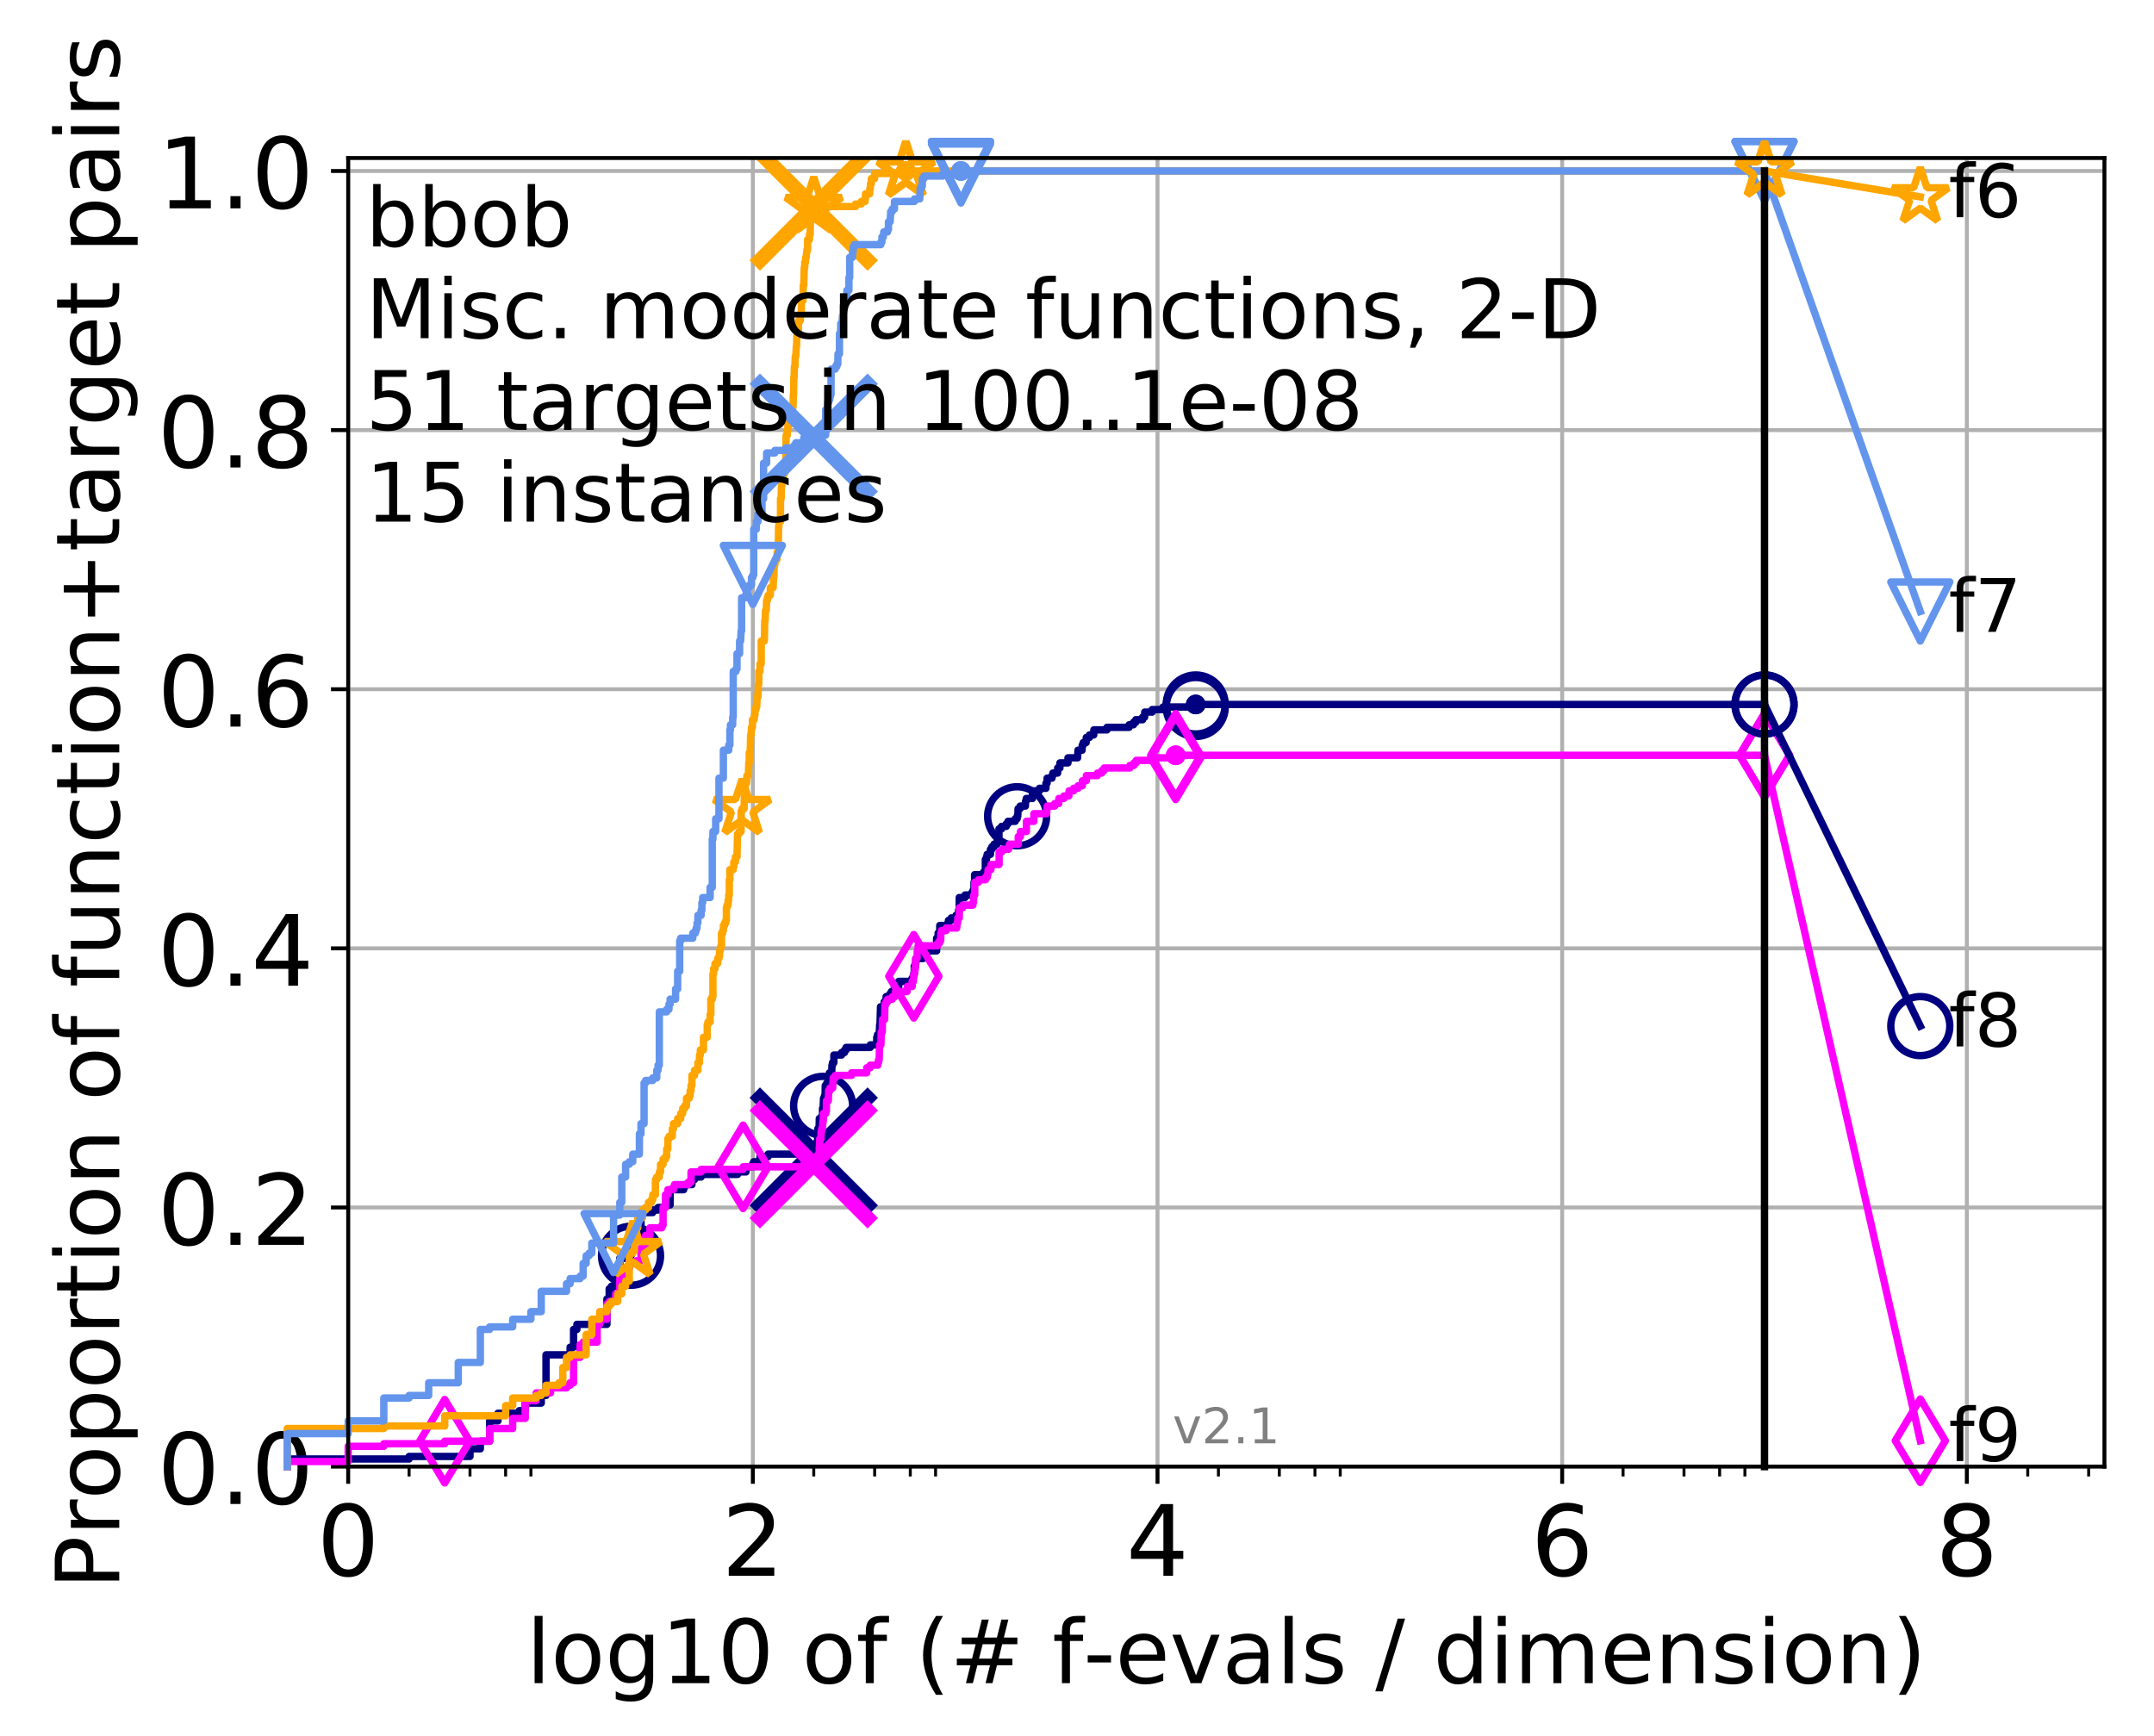 <?xml version="1.0" encoding="utf-8" standalone="no"?>
<!DOCTYPE svg PUBLIC "-//W3C//DTD SVG 1.1//EN"
  "http://www.w3.org/Graphics/SVG/1.1/DTD/svg11.dtd">
<!-- Created with matplotlib (http://matplotlib.org/) -->
<svg height="353pt" version="1.1" viewBox="0 0 438 353" width="438pt" xmlns="http://www.w3.org/2000/svg" xmlns:xlink="http://www.w3.org/1999/xlink">
 <defs>
  <style type="text/css">
*{stroke-linecap:butt;stroke-linejoin:round;}
  </style>
 </defs>
 <g id="figure_1">
  <g id="patch_1">
   <path d="M 0 353.222 
L 438.62 353.222 
L 438.62 0 
L 0 0 
z
" style="fill:#ffffff;"/>
  </g>
  <g id="axes_1">
   <g id="patch_2">
    <path d="M 70.8 298.245 
L 427.92 298.245 
L 427.92 32.133 
L 70.8 32.133 
z
" style="fill:#ffffff;"/>
   </g>
   <g id="matplotlib.axis_1">
    <g id="xtick_1">
     <g id="line2d_1">
      <path clip-path="url(#p79bfc93ed0)" d="M 70.8 298.245 
L 70.8 32.133 
" style="fill:none;stroke:#b0b0b0;stroke-linecap:square;stroke-width:0.8;"/>
     </g>
     <g id="line2d_2">
      <defs>
       <path d="M 0 0 
L 0 3.5 
" id="m34dae4ab19" style="stroke:#000000;stroke-width:0.8;"/>
      </defs>
      <g>
       <use style="stroke:#000000;stroke-width:0.8;" x="70.8" xlink:href="#m34dae4ab19" y="298.245"/>
      </g>
     </g>
     <g id="text_1">
      <!-- 0 -->
      <defs>
       <path d="M 31.781 66.406 
Q 24.172 66.406 20.328 58.906 
Q 16.5 51.422 16.5 36.375 
Q 16.5 21.391 20.328 13.891 
Q 24.172 6.391 31.781 6.391 
Q 39.453 6.391 43.281 13.891 
Q 47.125 21.391 47.125 36.375 
Q 47.125 51.422 43.281 58.906 
Q 39.453 66.406 31.781 66.406 
M 31.781 74.219 
Q 44.047 74.219 50.516 64.516 
Q 56.984 54.828 56.984 36.375 
Q 56.984 17.969 50.516 8.266 
Q 44.047 -1.422 31.781 -1.422 
Q 19.531 -1.422 13.062 8.266 
Q 6.594 17.969 6.594 36.375 
Q 6.594 54.828 13.062 64.516 
Q 19.531 74.219 31.781 74.219 
" id="DejaVuSans-30"/>
      </defs>
      <g transform="translate(64.438 320.442)scale(0.2 -0.2)">
       <use xlink:href="#DejaVuSans-30"/>
      </g>
     </g>
    </g>
    <g id="xtick_2">
     <g id="line2d_3">
      <path clip-path="url(#p79bfc93ed0)" d="M 153.086 298.245 
L 153.086 32.133 
" style="fill:none;stroke:#b0b0b0;stroke-linecap:square;stroke-width:0.8;"/>
     </g>
     <g id="line2d_4">
      <g>
       <use style="stroke:#000000;stroke-width:0.8;" x="153.086" xlink:href="#m34dae4ab19" y="298.245"/>
      </g>
     </g>
     <g id="text_2">
      <!-- 2 -->
      <defs>
       <path d="M 19.188 8.297 
L 53.609 8.297 
L 53.609 0 
L 7.328 0 
L 7.328 8.297 
Q 12.938 14.109 22.625 23.891 
Q 32.328 33.688 34.812 36.531 
Q 39.547 41.844 41.422 45.531 
Q 43.312 49.219 43.312 52.781 
Q 43.312 58.594 39.234 62.25 
Q 35.156 65.922 28.609 65.922 
Q 23.969 65.922 18.812 64.312 
Q 13.672 62.703 7.812 59.422 
L 7.812 69.391 
Q 13.766 71.781 18.938 73 
Q 24.125 74.219 28.422 74.219 
Q 39.75 74.219 46.484 68.547 
Q 53.219 62.891 53.219 53.422 
Q 53.219 48.922 51.531 44.891 
Q 49.859 40.875 45.406 35.406 
Q 44.188 33.984 37.641 27.219 
Q 31.109 20.453 19.188 8.297 
" id="DejaVuSans-32"/>
      </defs>
      <g transform="translate(146.723 320.442)scale(0.2 -0.2)">
       <use xlink:href="#DejaVuSans-32"/>
      </g>
     </g>
    </g>
    <g id="xtick_3">
     <g id="line2d_5">
      <path clip-path="url(#p79bfc93ed0)" d="M 235.371 298.245 
L 235.371 32.133 
" style="fill:none;stroke:#b0b0b0;stroke-linecap:square;stroke-width:0.8;"/>
     </g>
     <g id="line2d_6">
      <g>
       <use style="stroke:#000000;stroke-width:0.8;" x="235.371" xlink:href="#m34dae4ab19" y="298.245"/>
      </g>
     </g>
     <g id="text_3">
      <!-- 4 -->
      <defs>
       <path d="M 37.797 64.312 
L 12.891 25.391 
L 37.797 25.391 
z
M 35.203 72.906 
L 47.609 72.906 
L 47.609 25.391 
L 58.016 25.391 
L 58.016 17.188 
L 47.609 17.188 
L 47.609 0 
L 37.797 0 
L 37.797 17.188 
L 4.891 17.188 
L 4.891 26.703 
z
" id="DejaVuSans-34"/>
      </defs>
      <g transform="translate(229.009 320.442)scale(0.2 -0.2)">
       <use xlink:href="#DejaVuSans-34"/>
      </g>
     </g>
    </g>
    <g id="xtick_4">
     <g id="line2d_7">
      <path clip-path="url(#p79bfc93ed0)" d="M 317.657 298.245 
L 317.657 32.133 
" style="fill:none;stroke:#b0b0b0;stroke-linecap:square;stroke-width:0.8;"/>
     </g>
     <g id="line2d_8">
      <g>
       <use style="stroke:#000000;stroke-width:0.8;" x="317.657" xlink:href="#m34dae4ab19" y="298.245"/>
      </g>
     </g>
     <g id="text_4">
      <!-- 6 -->
      <defs>
       <path d="M 33.016 40.375 
Q 26.375 40.375 22.484 35.828 
Q 18.609 31.297 18.609 23.391 
Q 18.609 15.531 22.484 10.953 
Q 26.375 6.391 33.016 6.391 
Q 39.656 6.391 43.531 10.953 
Q 47.406 15.531 47.406 23.391 
Q 47.406 31.297 43.531 35.828 
Q 39.656 40.375 33.016 40.375 
M 52.594 71.297 
L 52.594 62.312 
Q 48.875 64.062 45.094 64.984 
Q 41.312 65.922 37.594 65.922 
Q 27.828 65.922 22.672 59.328 
Q 17.531 52.734 16.797 39.406 
Q 19.672 43.656 24.016 45.922 
Q 28.375 48.188 33.594 48.188 
Q 44.578 48.188 50.953 41.516 
Q 57.328 34.859 57.328 23.391 
Q 57.328 12.156 50.688 5.359 
Q 44.047 -1.422 33.016 -1.422 
Q 20.359 -1.422 13.672 8.266 
Q 6.984 17.969 6.984 36.375 
Q 6.984 53.656 15.188 63.938 
Q 23.391 74.219 37.203 74.219 
Q 40.922 74.219 44.703 73.484 
Q 48.484 72.75 52.594 71.297 
" id="DejaVuSans-36"/>
      </defs>
      <g transform="translate(311.295 320.442)scale(0.2 -0.2)">
       <use xlink:href="#DejaVuSans-36"/>
      </g>
     </g>
    </g>
    <g id="xtick_5">
     <g id="line2d_9">
      <path clip-path="url(#p79bfc93ed0)" d="M 399.943 298.245 
L 399.943 32.133 
" style="fill:none;stroke:#b0b0b0;stroke-linecap:square;stroke-width:0.8;"/>
     </g>
     <g id="line2d_10">
      <g>
       <use style="stroke:#000000;stroke-width:0.8;" x="399.943" xlink:href="#m34dae4ab19" y="298.245"/>
      </g>
     </g>
     <g id="text_5">
      <!-- 8 -->
      <defs>
       <path d="M 31.781 34.625 
Q 24.75 34.625 20.719 30.859 
Q 16.703 27.094 16.703 20.516 
Q 16.703 13.922 20.719 10.156 
Q 24.75 6.391 31.781 6.391 
Q 38.812 6.391 42.859 10.172 
Q 46.922 13.969 46.922 20.516 
Q 46.922 27.094 42.891 30.859 
Q 38.875 34.625 31.781 34.625 
M 21.922 38.812 
Q 15.578 40.375 12.031 44.719 
Q 8.5 49.078 8.5 55.328 
Q 8.5 64.062 14.719 69.141 
Q 20.953 74.219 31.781 74.219 
Q 42.672 74.219 48.875 69.141 
Q 55.078 64.062 55.078 55.328 
Q 55.078 49.078 51.531 44.719 
Q 48 40.375 41.703 38.812 
Q 48.828 37.156 52.797 32.312 
Q 56.781 27.484 56.781 20.516 
Q 56.781 9.906 50.312 4.234 
Q 43.844 -1.422 31.781 -1.422 
Q 19.734 -1.422 13.25 4.234 
Q 6.781 9.906 6.781 20.516 
Q 6.781 27.484 10.781 32.312 
Q 14.797 37.156 21.922 38.812 
M 18.312 54.391 
Q 18.312 48.734 21.844 45.562 
Q 25.391 42.391 31.781 42.391 
Q 38.141 42.391 41.719 45.562 
Q 45.312 48.734 45.312 54.391 
Q 45.312 60.062 41.719 63.234 
Q 38.141 66.406 31.781 66.406 
Q 25.391 66.406 21.844 63.234 
Q 18.312 60.062 18.312 54.391 
" id="DejaVuSans-38"/>
      </defs>
      <g transform="translate(393.58 320.442)scale(0.2 -0.2)">
       <use xlink:href="#DejaVuSans-38"/>
      </g>
     </g>
    </g>
    <g id="xtick_6">
     <g id="line2d_11">
      <defs>
       <path d="M 0 0 
L 0 2 
" id="m7b2b9e13e1" style="stroke:#000000;stroke-width:0.6;"/>
      </defs>
      <g>
       <use style="stroke:#000000;stroke-width:0.6;" x="83.185" xlink:href="#m7b2b9e13e1" y="298.245"/>
      </g>
     </g>
    </g>
    <g id="xtick_7">
     <g id="line2d_12">
      <g>
       <use style="stroke:#000000;stroke-width:0.6;" x="95.57" xlink:href="#m7b2b9e13e1" y="298.245"/>
      </g>
     </g>
    </g>
    <g id="xtick_8">
     <g id="line2d_13">
      <g>
       <use style="stroke:#000000;stroke-width:0.6;" x="102.815" xlink:href="#m7b2b9e13e1" y="298.245"/>
      </g>
     </g>
    </g>
    <g id="xtick_9">
     <g id="line2d_14">
      <g>
       <use style="stroke:#000000;stroke-width:0.6;" x="107.956" xlink:href="#m7b2b9e13e1" y="298.245"/>
      </g>
     </g>
    </g>
    <g id="xtick_10">
     <g id="line2d_15">
      <g>
       <use style="stroke:#000000;stroke-width:0.6;" x="165.471" xlink:href="#m7b2b9e13e1" y="298.245"/>
      </g>
     </g>
    </g>
    <g id="xtick_11">
     <g id="line2d_16">
      <g>
       <use style="stroke:#000000;stroke-width:0.6;" x="177.856" xlink:href="#m7b2b9e13e1" y="298.245"/>
      </g>
     </g>
    </g>
    <g id="xtick_12">
     <g id="line2d_17">
      <g>
       <use style="stroke:#000000;stroke-width:0.6;" x="185.101" xlink:href="#m7b2b9e13e1" y="298.245"/>
      </g>
     </g>
    </g>
    <g id="xtick_13">
     <g id="line2d_18">
      <g>
       <use style="stroke:#000000;stroke-width:0.6;" x="190.241" xlink:href="#m7b2b9e13e1" y="298.245"/>
      </g>
     </g>
    </g>
    <g id="xtick_14">
     <g id="line2d_19">
      <g>
       <use style="stroke:#000000;stroke-width:0.6;" x="247.757" xlink:href="#m7b2b9e13e1" y="298.245"/>
      </g>
     </g>
    </g>
    <g id="xtick_15">
     <g id="line2d_20">
      <g>
       <use style="stroke:#000000;stroke-width:0.6;" x="260.142" xlink:href="#m7b2b9e13e1" y="298.245"/>
      </g>
     </g>
    </g>
    <g id="xtick_16">
     <g id="line2d_21">
      <g>
       <use style="stroke:#000000;stroke-width:0.6;" x="267.387" xlink:href="#m7b2b9e13e1" y="298.245"/>
      </g>
     </g>
    </g>
    <g id="xtick_17">
     <g id="line2d_22">
      <g>
       <use style="stroke:#000000;stroke-width:0.6;" x="272.527" xlink:href="#m7b2b9e13e1" y="298.245"/>
      </g>
     </g>
    </g>
    <g id="xtick_18">
     <g id="line2d_23">
      <g>
       <use style="stroke:#000000;stroke-width:0.6;" x="330.042" xlink:href="#m7b2b9e13e1" y="298.245"/>
      </g>
     </g>
    </g>
    <g id="xtick_19">
     <g id="line2d_24">
      <g>
       <use style="stroke:#000000;stroke-width:0.6;" x="342.428" xlink:href="#m7b2b9e13e1" y="298.245"/>
      </g>
     </g>
    </g>
    <g id="xtick_20">
     <g id="line2d_25">
      <g>
       <use style="stroke:#000000;stroke-width:0.6;" x="349.673" xlink:href="#m7b2b9e13e1" y="298.245"/>
      </g>
     </g>
    </g>
    <g id="xtick_21">
     <g id="line2d_26">
      <g>
       <use style="stroke:#000000;stroke-width:0.6;" x="354.813" xlink:href="#m7b2b9e13e1" y="298.245"/>
      </g>
     </g>
    </g>
    <g id="xtick_22">
     <g id="line2d_27">
      <g>
       <use style="stroke:#000000;stroke-width:0.6;" x="412.328" xlink:href="#m7b2b9e13e1" y="298.245"/>
      </g>
     </g>
    </g>
    <g id="xtick_23">
     <g id="line2d_28">
      <g>
       <use style="stroke:#000000;stroke-width:0.6;" x="424.713" xlink:href="#m7b2b9e13e1" y="298.245"/>
      </g>
     </g>
    </g>
    <g id="text_6">
     <!-- log10 of (# f-evals / dimension) -->
     <defs>
      <path d="M 9.422 75.984 
L 18.406 75.984 
L 18.406 0 
L 9.422 0 
z
" id="DejaVuSans-6c"/>
      <path d="M 30.609 48.391 
Q 23.391 48.391 19.188 42.75 
Q 14.984 37.109 14.984 27.297 
Q 14.984 17.484 19.156 11.844 
Q 23.344 6.203 30.609 6.203 
Q 37.797 6.203 41.984 11.859 
Q 46.188 17.531 46.188 27.297 
Q 46.188 37.016 41.984 42.703 
Q 37.797 48.391 30.609 48.391 
M 30.609 56 
Q 42.328 56 49.016 48.375 
Q 55.719 40.766 55.719 27.297 
Q 55.719 13.875 49.016 6.219 
Q 42.328 -1.422 30.609 -1.422 
Q 18.844 -1.422 12.172 6.219 
Q 5.516 13.875 5.516 27.297 
Q 5.516 40.766 12.172 48.375 
Q 18.844 56 30.609 56 
" id="DejaVuSans-6f"/>
      <path d="M 45.406 27.984 
Q 45.406 37.75 41.375 43.109 
Q 37.359 48.484 30.078 48.484 
Q 22.859 48.484 18.828 43.109 
Q 14.797 37.75 14.797 27.984 
Q 14.797 18.266 18.828 12.891 
Q 22.859 7.516 30.078 7.516 
Q 37.359 7.516 41.375 12.891 
Q 45.406 18.266 45.406 27.984 
M 54.391 6.781 
Q 54.391 -7.172 48.188 -13.984 
Q 42 -20.797 29.203 -20.797 
Q 24.469 -20.797 20.266 -20.094 
Q 16.062 -19.391 12.109 -17.922 
L 12.109 -9.188 
Q 16.062 -11.328 19.922 -12.344 
Q 23.781 -13.375 27.781 -13.375 
Q 36.625 -13.375 41.016 -8.766 
Q 45.406 -4.156 45.406 5.172 
L 45.406 9.625 
Q 42.625 4.781 38.281 2.391 
Q 33.938 0 27.875 0 
Q 17.828 0 11.672 7.656 
Q 5.516 15.328 5.516 27.984 
Q 5.516 40.672 11.672 48.328 
Q 17.828 56 27.875 56 
Q 33.938 56 38.281 53.609 
Q 42.625 51.219 45.406 46.391 
L 45.406 54.688 
L 54.391 54.688 
z
" id="DejaVuSans-67"/>
      <path d="M 12.406 8.297 
L 28.516 8.297 
L 28.516 63.922 
L 10.984 60.406 
L 10.984 69.391 
L 28.422 72.906 
L 38.281 72.906 
L 38.281 8.297 
L 54.391 8.297 
L 54.391 0 
L 12.406 0 
z
" id="DejaVuSans-31"/>
      <path id="DejaVuSans-20"/>
      <path d="M 37.109 75.984 
L 37.109 68.5 
L 28.516 68.5 
Q 23.688 68.5 21.797 66.547 
Q 19.922 64.594 19.922 59.516 
L 19.922 54.688 
L 34.719 54.688 
L 34.719 47.703 
L 19.922 47.703 
L 19.922 0 
L 10.891 0 
L 10.891 47.703 
L 2.297 47.703 
L 2.297 54.688 
L 10.891 54.688 
L 10.891 58.5 
Q 10.891 67.625 15.141 71.797 
Q 19.391 75.984 28.609 75.984 
z
" id="DejaVuSans-66"/>
      <path d="M 31 75.875 
Q 24.469 64.656 21.281 53.656 
Q 18.109 42.672 18.109 31.391 
Q 18.109 20.125 21.312 9.062 
Q 24.516 -2 31 -13.188 
L 23.188 -13.188 
Q 15.875 -1.703 12.234 9.375 
Q 8.594 20.453 8.594 31.391 
Q 8.594 42.281 12.203 53.312 
Q 15.828 64.359 23.188 75.875 
z
" id="DejaVuSans-28"/>
      <path d="M 51.125 44 
L 36.922 44 
L 32.812 27.688 
L 47.125 27.688 
z
M 43.797 71.781 
L 38.719 51.516 
L 52.984 51.516 
L 58.109 71.781 
L 65.922 71.781 
L 60.891 51.516 
L 76.125 51.516 
L 76.125 44 
L 58.984 44 
L 54.984 27.688 
L 70.516 27.688 
L 70.516 20.219 
L 53.078 20.219 
L 48 0 
L 40.188 0 
L 45.219 20.219 
L 30.906 20.219 
L 25.875 0 
L 18.016 0 
L 23.094 20.219 
L 7.719 20.219 
L 7.719 27.688 
L 24.906 27.688 
L 29 44 
L 13.281 44 
L 13.281 51.516 
L 30.906 51.516 
L 35.891 71.781 
z
" id="DejaVuSans-23"/>
      <path d="M 4.891 31.391 
L 31.203 31.391 
L 31.203 23.391 
L 4.891 23.391 
z
" id="DejaVuSans-2d"/>
      <path d="M 56.203 29.594 
L 56.203 25.203 
L 14.891 25.203 
Q 15.484 15.922 20.484 11.062 
Q 25.484 6.203 34.422 6.203 
Q 39.594 6.203 44.453 7.469 
Q 49.312 8.734 54.109 11.281 
L 54.109 2.781 
Q 49.266 0.734 44.188 -0.344 
Q 39.109 -1.422 33.891 -1.422 
Q 20.797 -1.422 13.156 6.188 
Q 5.516 13.812 5.516 26.812 
Q 5.516 40.234 12.766 48.109 
Q 20.016 56 32.328 56 
Q 43.359 56 49.781 48.891 
Q 56.203 41.797 56.203 29.594 
M 47.219 32.234 
Q 47.125 39.594 43.094 43.984 
Q 39.062 48.391 32.422 48.391 
Q 24.906 48.391 20.391 44.141 
Q 15.875 39.891 15.188 32.172 
z
" id="DejaVuSans-65"/>
      <path d="M 2.984 54.688 
L 12.5 54.688 
L 29.594 8.797 
L 46.688 54.688 
L 56.203 54.688 
L 35.688 0 
L 23.484 0 
z
" id="DejaVuSans-76"/>
      <path d="M 34.281 27.484 
Q 23.391 27.484 19.188 25 
Q 14.984 22.516 14.984 16.5 
Q 14.984 11.719 18.141 8.906 
Q 21.297 6.109 26.703 6.109 
Q 34.188 6.109 38.703 11.406 
Q 43.219 16.703 43.219 25.484 
L 43.219 27.484 
z
M 52.203 31.203 
L 52.203 0 
L 43.219 0 
L 43.219 8.297 
Q 40.141 3.328 35.547 0.953 
Q 30.953 -1.422 24.312 -1.422 
Q 15.922 -1.422 10.953 3.297 
Q 6 8.016 6 15.922 
Q 6 25.141 12.172 29.828 
Q 18.359 34.516 30.609 34.516 
L 43.219 34.516 
L 43.219 35.406 
Q 43.219 41.609 39.141 45 
Q 35.062 48.391 27.688 48.391 
Q 23 48.391 18.547 47.266 
Q 14.109 46.141 10.016 43.891 
L 10.016 52.203 
Q 14.938 54.109 19.578 55.047 
Q 24.219 56 28.609 56 
Q 40.484 56 46.344 49.844 
Q 52.203 43.703 52.203 31.203 
" id="DejaVuSans-61"/>
      <path d="M 44.281 53.078 
L 44.281 44.578 
Q 40.484 46.531 36.375 47.5 
Q 32.281 48.484 27.875 48.484 
Q 21.188 48.484 17.844 46.438 
Q 14.5 44.391 14.5 40.281 
Q 14.5 37.156 16.891 35.375 
Q 19.281 33.594 26.516 31.984 
L 29.594 31.297 
Q 39.156 29.25 43.188 25.516 
Q 47.219 21.781 47.219 15.094 
Q 47.219 7.469 41.188 3.016 
Q 35.156 -1.422 24.609 -1.422 
Q 20.219 -1.422 15.453 -0.562 
Q 10.688 0.297 5.422 2 
L 5.422 11.281 
Q 10.406 8.688 15.234 7.391 
Q 20.062 6.109 24.812 6.109 
Q 31.156 6.109 34.562 8.281 
Q 37.984 10.453 37.984 14.406 
Q 37.984 18.062 35.516 20.016 
Q 33.062 21.969 24.703 23.781 
L 21.578 24.516 
Q 13.234 26.266 9.516 29.906 
Q 5.812 33.547 5.812 39.891 
Q 5.812 47.609 11.281 51.797 
Q 16.75 56 26.812 56 
Q 31.781 56 36.172 55.266 
Q 40.578 54.547 44.281 53.078 
" id="DejaVuSans-73"/>
      <path d="M 25.391 72.906 
L 33.688 72.906 
L 8.297 -9.281 
L 0 -9.281 
z
" id="DejaVuSans-2f"/>
      <path d="M 45.406 46.391 
L 45.406 75.984 
L 54.391 75.984 
L 54.391 0 
L 45.406 0 
L 45.406 8.203 
Q 42.578 3.328 38.25 0.953 
Q 33.938 -1.422 27.875 -1.422 
Q 17.969 -1.422 11.734 6.484 
Q 5.516 14.406 5.516 27.297 
Q 5.516 40.188 11.734 48.094 
Q 17.969 56 27.875 56 
Q 33.938 56 38.25 53.625 
Q 42.578 51.266 45.406 46.391 
M 14.797 27.297 
Q 14.797 17.391 18.875 11.75 
Q 22.953 6.109 30.078 6.109 
Q 37.203 6.109 41.297 11.75 
Q 45.406 17.391 45.406 27.297 
Q 45.406 37.203 41.297 42.844 
Q 37.203 48.484 30.078 48.484 
Q 22.953 48.484 18.875 42.844 
Q 14.797 37.203 14.797 27.297 
" id="DejaVuSans-64"/>
      <path d="M 9.422 54.688 
L 18.406 54.688 
L 18.406 0 
L 9.422 0 
z
M 9.422 75.984 
L 18.406 75.984 
L 18.406 64.594 
L 9.422 64.594 
z
" id="DejaVuSans-69"/>
      <path d="M 52 44.188 
Q 55.375 50.25 60.062 53.125 
Q 64.75 56 71.094 56 
Q 79.641 56 84.281 50.016 
Q 88.922 44.047 88.922 33.016 
L 88.922 0 
L 79.891 0 
L 79.891 32.719 
Q 79.891 40.578 77.094 44.375 
Q 74.312 48.188 68.609 48.188 
Q 61.625 48.188 57.562 43.547 
Q 53.516 38.922 53.516 30.906 
L 53.516 0 
L 44.484 0 
L 44.484 32.719 
Q 44.484 40.625 41.703 44.406 
Q 38.922 48.188 33.109 48.188 
Q 26.219 48.188 22.156 43.531 
Q 18.109 38.875 18.109 30.906 
L 18.109 0 
L 9.078 0 
L 9.078 54.688 
L 18.109 54.688 
L 18.109 46.188 
Q 21.188 51.219 25.484 53.609 
Q 29.781 56 35.688 56 
Q 41.656 56 45.828 52.969 
Q 50 49.953 52 44.188 
" id="DejaVuSans-6d"/>
      <path d="M 54.891 33.016 
L 54.891 0 
L 45.906 0 
L 45.906 32.719 
Q 45.906 40.484 42.875 44.328 
Q 39.844 48.188 33.797 48.188 
Q 26.516 48.188 22.312 43.547 
Q 18.109 38.922 18.109 30.906 
L 18.109 0 
L 9.078 0 
L 9.078 54.688 
L 18.109 54.688 
L 18.109 46.188 
Q 21.344 51.125 25.703 53.562 
Q 30.078 56 35.797 56 
Q 45.219 56 50.047 50.172 
Q 54.891 44.344 54.891 33.016 
" id="DejaVuSans-6e"/>
      <path d="M 8.016 75.875 
L 15.828 75.875 
Q 23.141 64.359 26.781 53.312 
Q 30.422 42.281 30.422 31.391 
Q 30.422 20.453 26.781 9.375 
Q 23.141 -1.703 15.828 -13.188 
L 8.016 -13.188 
Q 14.5 -2 17.703 9.062 
Q 20.906 20.125 20.906 31.391 
Q 20.906 42.672 17.703 53.656 
Q 14.5 64.656 8.016 75.875 
" id="DejaVuSans-29"/>
     </defs>
     <g transform="translate(107.015 342.279)scale(0.18 -0.18)">
      <use xlink:href="#DejaVuSans-6c"/>
      <use x="27.783" xlink:href="#DejaVuSans-6f"/>
      <use x="88.965" xlink:href="#DejaVuSans-67"/>
      <use x="152.441" xlink:href="#DejaVuSans-31"/>
      <use x="216.064" xlink:href="#DejaVuSans-30"/>
      <use x="279.688" xlink:href="#DejaVuSans-20"/>
      <use x="311.475" xlink:href="#DejaVuSans-6f"/>
      <use x="372.656" xlink:href="#DejaVuSans-66"/>
      <use x="407.861" xlink:href="#DejaVuSans-20"/>
      <use x="439.648" xlink:href="#DejaVuSans-28"/>
      <use x="478.662" xlink:href="#DejaVuSans-23"/>
      <use x="562.451" xlink:href="#DejaVuSans-20"/>
      <use x="594.238" xlink:href="#DejaVuSans-66"/>
      <use x="629.365" xlink:href="#DejaVuSans-2d"/>
      <use x="665.449" xlink:href="#DejaVuSans-65"/>
      <use x="726.973" xlink:href="#DejaVuSans-76"/>
      <use x="786.152" xlink:href="#DejaVuSans-61"/>
      <use x="847.432" xlink:href="#DejaVuSans-6c"/>
      <use x="875.215" xlink:href="#DejaVuSans-73"/>
      <use x="927.314" xlink:href="#DejaVuSans-20"/>
      <use x="959.102" xlink:href="#DejaVuSans-2f"/>
      <use x="992.793" xlink:href="#DejaVuSans-20"/>
      <use x="1024.58" xlink:href="#DejaVuSans-64"/>
      <use x="1088.057" xlink:href="#DejaVuSans-69"/>
      <use x="1115.84" xlink:href="#DejaVuSans-6d"/>
      <use x="1213.252" xlink:href="#DejaVuSans-65"/>
      <use x="1274.775" xlink:href="#DejaVuSans-6e"/>
      <use x="1338.154" xlink:href="#DejaVuSans-73"/>
      <use x="1390.254" xlink:href="#DejaVuSans-69"/>
      <use x="1418.037" xlink:href="#DejaVuSans-6f"/>
      <use x="1479.219" xlink:href="#DejaVuSans-6e"/>
      <use x="1542.598" xlink:href="#DejaVuSans-29"/>
     </g>
    </g>
   </g>
   <g id="matplotlib.axis_2">
    <g id="ytick_1">
     <g id="line2d_29">
      <path clip-path="url(#p79bfc93ed0)" d="M 70.8 298.245 
L 427.92 298.245 
" style="fill:none;stroke:#b0b0b0;stroke-linecap:square;stroke-width:0.8;"/>
     </g>
     <g id="line2d_30">
      <defs>
       <path d="M 0 0 
L -3.5 0 
" id="m13716786f5" style="stroke:#000000;stroke-width:0.8;"/>
      </defs>
      <g>
       <use style="stroke:#000000;stroke-width:0.8;" x="70.8" xlink:href="#m13716786f5" y="298.245"/>
      </g>
     </g>
     <g id="text_7">
      <!-- 0.0 -->
      <defs>
       <path d="M 10.688 12.406 
L 21 12.406 
L 21 0 
L 10.688 0 
z
" id="DejaVuSans-2e"/>
      </defs>
      <g transform="translate(31.994 305.844)scale(0.2 -0.2)">
       <use xlink:href="#DejaVuSans-30"/>
       <use x="63.623" xlink:href="#DejaVuSans-2e"/>
       <use x="95.41" xlink:href="#DejaVuSans-30"/>
      </g>
     </g>
    </g>
    <g id="ytick_2">
     <g id="line2d_31">
      <path clip-path="url(#p79bfc93ed0)" d="M 70.8 245.55 
L 427.92 245.55 
" style="fill:none;stroke:#b0b0b0;stroke-linecap:square;stroke-width:0.8;"/>
     </g>
     <g id="line2d_32">
      <g>
       <use style="stroke:#000000;stroke-width:0.8;" x="70.8" xlink:href="#m13716786f5" y="245.55"/>
      </g>
     </g>
     <g id="text_8">
      <!-- 0.2 -->
      <g transform="translate(31.994 253.148)scale(0.2 -0.2)">
       <use xlink:href="#DejaVuSans-30"/>
       <use x="63.623" xlink:href="#DejaVuSans-2e"/>
       <use x="95.41" xlink:href="#DejaVuSans-32"/>
      </g>
     </g>
    </g>
    <g id="ytick_3">
     <g id="line2d_33">
      <path clip-path="url(#p79bfc93ed0)" d="M 70.8 192.854 
L 427.92 192.854 
" style="fill:none;stroke:#b0b0b0;stroke-linecap:square;stroke-width:0.8;"/>
     </g>
     <g id="line2d_34">
      <g>
       <use style="stroke:#000000;stroke-width:0.8;" x="70.8" xlink:href="#m13716786f5" y="192.854"/>
      </g>
     </g>
     <g id="text_9">
      <!-- 0.4 -->
      <g transform="translate(31.994 200.453)scale(0.2 -0.2)">
       <use xlink:href="#DejaVuSans-30"/>
       <use x="63.623" xlink:href="#DejaVuSans-2e"/>
       <use x="95.41" xlink:href="#DejaVuSans-34"/>
      </g>
     </g>
    </g>
    <g id="ytick_4">
     <g id="line2d_35">
      <path clip-path="url(#p79bfc93ed0)" d="M 70.8 140.159 
L 427.92 140.159 
" style="fill:none;stroke:#b0b0b0;stroke-linecap:square;stroke-width:0.8;"/>
     </g>
     <g id="line2d_36">
      <g>
       <use style="stroke:#000000;stroke-width:0.8;" x="70.8" xlink:href="#m13716786f5" y="140.159"/>
      </g>
     </g>
     <g id="text_10">
      <!-- 0.6 -->
      <g transform="translate(31.994 147.757)scale(0.2 -0.2)">
       <use xlink:href="#DejaVuSans-30"/>
       <use x="63.623" xlink:href="#DejaVuSans-2e"/>
       <use x="95.41" xlink:href="#DejaVuSans-36"/>
      </g>
     </g>
    </g>
    <g id="ytick_5">
     <g id="line2d_37">
      <path clip-path="url(#p79bfc93ed0)" d="M 70.8 87.464 
L 427.92 87.464 
" style="fill:none;stroke:#b0b0b0;stroke-linecap:square;stroke-width:0.8;"/>
     </g>
     <g id="line2d_38">
      <g>
       <use style="stroke:#000000;stroke-width:0.8;" x="70.8" xlink:href="#m13716786f5" y="87.464"/>
      </g>
     </g>
     <g id="text_11">
      <!-- 0.8 -->
      <g transform="translate(31.994 95.062)scale(0.2 -0.2)">
       <use xlink:href="#DejaVuSans-30"/>
       <use x="63.623" xlink:href="#DejaVuSans-2e"/>
       <use x="95.41" xlink:href="#DejaVuSans-38"/>
      </g>
     </g>
    </g>
    <g id="ytick_6">
     <g id="line2d_39">
      <path clip-path="url(#p79bfc93ed0)" d="M 70.8 34.768 
L 427.92 34.768 
" style="fill:none;stroke:#b0b0b0;stroke-linecap:square;stroke-width:0.8;"/>
     </g>
     <g id="line2d_40">
      <g>
       <use style="stroke:#000000;stroke-width:0.8;" x="70.8" xlink:href="#m13716786f5" y="34.768"/>
      </g>
     </g>
     <g id="text_12">
      <!-- 1.0 -->
      <g transform="translate(31.994 42.367)scale(0.2 -0.2)">
       <use xlink:href="#DejaVuSans-31"/>
       <use x="63.623" xlink:href="#DejaVuSans-2e"/>
       <use x="95.41" xlink:href="#DejaVuSans-30"/>
      </g>
     </g>
    </g>
    <g id="text_13">
     <!-- Proportion of function+target pairs -->
     <defs>
      <path d="M 19.672 64.797 
L 19.672 37.406 
L 32.078 37.406 
Q 38.969 37.406 42.719 40.969 
Q 46.484 44.531 46.484 51.125 
Q 46.484 57.672 42.719 61.234 
Q 38.969 64.797 32.078 64.797 
z
M 9.812 72.906 
L 32.078 72.906 
Q 44.344 72.906 50.609 67.359 
Q 56.891 61.812 56.891 51.125 
Q 56.891 40.328 50.609 34.812 
Q 44.344 29.297 32.078 29.297 
L 19.672 29.297 
L 19.672 0 
L 9.812 0 
z
" id="DejaVuSans-50"/>
      <path d="M 41.109 46.297 
Q 39.594 47.172 37.812 47.578 
Q 36.031 48 33.891 48 
Q 26.266 48 22.188 43.047 
Q 18.109 38.094 18.109 28.812 
L 18.109 0 
L 9.078 0 
L 9.078 54.688 
L 18.109 54.688 
L 18.109 46.188 
Q 20.953 51.172 25.484 53.578 
Q 30.031 56 36.531 56 
Q 37.453 56 38.578 55.875 
Q 39.703 55.766 41.062 55.516 
z
" id="DejaVuSans-72"/>
      <path d="M 18.109 8.203 
L 18.109 -20.797 
L 9.078 -20.797 
L 9.078 54.688 
L 18.109 54.688 
L 18.109 46.391 
Q 20.953 51.266 25.266 53.625 
Q 29.594 56 35.594 56 
Q 45.562 56 51.781 48.094 
Q 58.016 40.188 58.016 27.297 
Q 58.016 14.406 51.781 6.484 
Q 45.562 -1.422 35.594 -1.422 
Q 29.594 -1.422 25.266 0.953 
Q 20.953 3.328 18.109 8.203 
M 48.688 27.297 
Q 48.688 37.203 44.609 42.844 
Q 40.531 48.484 33.406 48.484 
Q 26.266 48.484 22.188 42.844 
Q 18.109 37.203 18.109 27.297 
Q 18.109 17.391 22.188 11.75 
Q 26.266 6.109 33.406 6.109 
Q 40.531 6.109 44.609 11.75 
Q 48.688 17.391 48.688 27.297 
" id="DejaVuSans-70"/>
      <path d="M 18.312 70.219 
L 18.312 54.688 
L 36.812 54.688 
L 36.812 47.703 
L 18.312 47.703 
L 18.312 18.016 
Q 18.312 11.328 20.141 9.422 
Q 21.969 7.516 27.594 7.516 
L 36.812 7.516 
L 36.812 0 
L 27.594 0 
Q 17.188 0 13.234 3.875 
Q 9.281 7.766 9.281 18.016 
L 9.281 47.703 
L 2.688 47.703 
L 2.688 54.688 
L 9.281 54.688 
L 9.281 70.219 
z
" id="DejaVuSans-74"/>
      <path d="M 8.5 21.578 
L 8.5 54.688 
L 17.484 54.688 
L 17.484 21.922 
Q 17.484 14.156 20.5 10.266 
Q 23.531 6.391 29.594 6.391 
Q 36.859 6.391 41.078 11.031 
Q 45.312 15.672 45.312 23.688 
L 45.312 54.688 
L 54.297 54.688 
L 54.297 0 
L 45.312 0 
L 45.312 8.406 
Q 42.047 3.422 37.719 1 
Q 33.406 -1.422 27.688 -1.422 
Q 18.266 -1.422 13.375 4.438 
Q 8.5 10.297 8.5 21.578 
M 31.109 56 
z
" id="DejaVuSans-75"/>
      <path d="M 48.781 52.594 
L 48.781 44.188 
Q 44.969 46.297 41.141 47.344 
Q 37.312 48.391 33.406 48.391 
Q 24.656 48.391 19.812 42.844 
Q 14.984 37.312 14.984 27.297 
Q 14.984 17.281 19.812 11.734 
Q 24.656 6.203 33.406 6.203 
Q 37.312 6.203 41.141 7.25 
Q 44.969 8.297 48.781 10.406 
L 48.781 2.094 
Q 45.016 0.344 40.984 -0.531 
Q 36.969 -1.422 32.422 -1.422 
Q 20.062 -1.422 12.781 6.344 
Q 5.516 14.109 5.516 27.297 
Q 5.516 40.672 12.859 48.328 
Q 20.219 56 33.016 56 
Q 37.156 56 41.109 55.141 
Q 45.062 54.297 48.781 52.594 
" id="DejaVuSans-63"/>
      <path d="M 46 62.703 
L 46 35.5 
L 73.188 35.5 
L 73.188 27.203 
L 46 27.203 
L 46 0 
L 37.797 0 
L 37.797 27.203 
L 10.594 27.203 
L 10.594 35.5 
L 37.797 35.5 
L 37.797 62.703 
z
" id="DejaVuSans-2b"/>
     </defs>
     <g transform="translate(24.25 323.179)rotate(-90)scale(0.18 -0.18)">
      <use xlink:href="#DejaVuSans-50"/>
      <use x="60.287" xlink:href="#DejaVuSans-72"/>
      <use x="101.369" xlink:href="#DejaVuSans-6f"/>
      <use x="162.551" xlink:href="#DejaVuSans-70"/>
      <use x="226.027" xlink:href="#DejaVuSans-6f"/>
      <use x="287.209" xlink:href="#DejaVuSans-72"/>
      <use x="328.322" xlink:href="#DejaVuSans-74"/>
      <use x="367.531" xlink:href="#DejaVuSans-69"/>
      <use x="395.314" xlink:href="#DejaVuSans-6f"/>
      <use x="456.496" xlink:href="#DejaVuSans-6e"/>
      <use x="519.875" xlink:href="#DejaVuSans-20"/>
      <use x="551.662" xlink:href="#DejaVuSans-6f"/>
      <use x="612.844" xlink:href="#DejaVuSans-66"/>
      <use x="648.049" xlink:href="#DejaVuSans-20"/>
      <use x="679.836" xlink:href="#DejaVuSans-66"/>
      <use x="715.041" xlink:href="#DejaVuSans-75"/>
      <use x="778.42" xlink:href="#DejaVuSans-6e"/>
      <use x="841.799" xlink:href="#DejaVuSans-63"/>
      <use x="896.779" xlink:href="#DejaVuSans-74"/>
      <use x="935.988" xlink:href="#DejaVuSans-69"/>
      <use x="963.771" xlink:href="#DejaVuSans-6f"/>
      <use x="1024.953" xlink:href="#DejaVuSans-6e"/>
      <use x="1088.332" xlink:href="#DejaVuSans-2b"/>
      <use x="1172.121" xlink:href="#DejaVuSans-74"/>
      <use x="1211.33" xlink:href="#DejaVuSans-61"/>
      <use x="1272.609" xlink:href="#DejaVuSans-72"/>
      <use x="1313.707" xlink:href="#DejaVuSans-67"/>
      <use x="1377.184" xlink:href="#DejaVuSans-65"/>
      <use x="1438.707" xlink:href="#DejaVuSans-74"/>
      <use x="1477.916" xlink:href="#DejaVuSans-20"/>
      <use x="1509.703" xlink:href="#DejaVuSans-70"/>
      <use x="1573.18" xlink:href="#DejaVuSans-61"/>
      <use x="1634.459" xlink:href="#DejaVuSans-69"/>
      <use x="1662.242" xlink:href="#DejaVuSans-72"/>
      <use x="1703.355" xlink:href="#DejaVuSans-73"/>
     </g>
    </g>
   </g>
   <g id="line2d_41">
    <defs>
     <path d="M 0 1.5 
C 0.398 1.5 0.779 1.342 1.061 1.061 
C 1.342 0.779 1.5 0.398 1.5 0 
C 1.5 -0.398 1.342 -0.779 1.061 -1.061 
C 0.779 -1.342 0.398 -1.5 0 -1.5 
C -0.398 -1.5 -0.779 -1.342 -1.061 -1.061 
C -1.342 -0.779 -1.5 -0.398 -1.5 0 
C -1.5 0.398 -1.342 0.779 -1.061 1.061 
C -0.779 1.342 -0.398 1.5 0 1.5 
z
" id="m1fa18b823b" style="stroke:#000080;"/>
    </defs>
    <g>
     <use style="fill:#000080;stroke:#000080;" x="243.14" xlink:href="#m1fa18b823b" y="143.259"/>
     <use style="fill:#000080;stroke:#000080;" x="243.14" xlink:href="#m1fa18b823b" y="143.259"/>
    </g>
   </g>
   <g id="line2d_42">
    <path d="M 58.415 298.245 
L 58.415 296.696 
L 83.185 296.696 
L 83.185 296.179 
L 95.57 296.179 
L 95.57 294.629 
L 97.675 294.629 
L 97.675 293.079 
L 99.558 293.079 
L 99.558 288.946 
L 101.261 288.946 
L 101.261 287.396 
L 105.57 287.396 
L 105.57 286.88 
L 106.803 286.88 
L 106.803 285.33 
L 110.06 285.33 
L 110.06 283.78 
L 111.026 283.78 
L 111.026 275.514 
L 115.93 275.514 
L 115.93 273.964 
L 116.631 273.964 
L 116.631 270.348 
L 117.305 270.348 
L 117.305 269.315 
L 123.412 269.315 
L 123.412 264.148 
L 123.876 264.148 
L 123.876 262.082 
L 124.328 262.082 
L 124.328 261.565 
L 125.2 261.565 
L 125.2 258.982 
L 125.62 258.982 
L 125.62 257.432 
L 126.031 257.432 
L 126.031 255.882 
L 127.21 255.882 
L 127.21 255.366 
L 128.315 255.366 
L 128.315 252.783 
L 129.016 252.783 
L 129.016 252.266 
L 129.356 252.266 
L 129.356 251.233 
L 130.018 251.233 
L 130.018 249.683 
L 130.34 249.683 
L 130.34 246.583 
L 132.726 246.583 
L 132.726 246.067 
L 133.809 246.067 
L 133.809 245.55 
L 135.32 245.55 
L 135.32 245.033 
L 136.261 245.033 
L 136.261 241.934 
L 139.015 241.934 
L 139.015 241.417 
L 139.211 241.417 
L 139.211 240.9 
L 140.7 240.9 
L 140.7 239.867 
L 141.229 239.867 
L 141.229 239.35 
L 142.565 239.35 
L 142.565 238.834 
L 149.97 238.834 
L 149.97 238.317 
L 151.693 238.317 
L 151.693 237.284 
L 152.996 237.284 
L 152.996 236.767 
L 153.264 236.767 
L 153.264 236.251 
L 154.543 236.251 
L 154.543 235.217 
L 156.194 235.217 
L 156.194 234.701 
L 164.365 234.701 
L 164.365 234.184 
L 165.825 234.184 
L 165.825 233.151 
L 166.086 233.151 
L 166.129 232.118 
L 166.257 232.118 
L 166.3 229.535 
L 166.554 229.535 
L 166.596 227.468 
L 167.093 227.468 
L 167.093 226.952 
L 167.255 226.952 
L 167.255 225.402 
L 167.376 225.402 
L 167.456 223.335 
L 167.655 223.335 
L 167.655 222.819 
L 167.773 222.819 
L 167.812 220.752 
L 168.123 220.752 
L 168.123 220.235 
L 168.504 220.235 
L 168.504 219.719 
L 168.654 219.719 
L 168.654 218.169 
L 169.134 218.169 
L 169.17 216.619 
L 169.279 216.619 
L 169.279 216.102 
L 169.565 216.102 
L 169.565 214.553 
L 171.129 214.553 
L 171.129 214.036 
L 171.737 214.036 
L 171.737 213.519 
L 172.048 213.519 
L 172.048 213.003 
L 176.963 213.003 
L 176.963 212.486 
L 178.276 212.486 
L 178.276 210.936 
L 178.428 210.936 
L 178.428 210.42 
L 178.77 210.42 
L 178.876 208.353 
L 178.939 208.353 
L 179.044 204.737 
L 179.801 204.737 
L 179.801 203.704 
L 180.178 203.704 
L 180.178 202.67 
L 180.908 202.67 
L 180.908 202.154 
L 181.262 202.154 
L 181.262 201.637 
L 181.825 201.637 
L 181.879 200.604 
L 182.749 200.604 
L 182.749 199.571 
L 185.382 199.571 
L 185.382 199.054 
L 185.658 199.054 
L 185.658 198.537 
L 185.788 198.537 
L 185.788 198.021 
L 185.902 198.021 
L 185.902 196.471 
L 186.086 196.471 
L 186.086 195.954 
L 186.226 195.954 
L 186.226 194.921 
L 187.702 194.921 
L 187.702 193.371 
L 190.452 193.371 
L 190.452 190.788 
L 190.759 190.788 
L 190.759 189.755 
L 191.092 189.755 
L 191.092 188.205 
L 192.719 188.205 
L 192.719 187.688 
L 192.855 187.688 
L 192.855 187.172 
L 193.443 187.172 
L 193.443 186.655 
L 194.398 186.655 
L 194.398 186.138 
L 194.912 186.138 
L 194.912 185.105 
L 195.032 185.105 
L 195.058 182.522 
L 196.238 182.522 
L 196.238 182.005 
L 197.627 182.005 
L 197.627 181.489 
L 197.891 181.489 
L 197.891 180.972 
L 198.058 180.972 
L 198.058 179.422 
L 198.18 179.422 
L 198.18 177.872 
L 199.99 177.872 
L 199.99 177.356 
L 200.362 177.356 
L 200.362 174.773 
L 200.588 174.773 
L 200.588 174.256 
L 200.732 174.256 
L 200.732 173.739 
L 201.402 173.739 
L 201.402 172.706 
L 201.698 172.706 
L 201.698 172.19 
L 202.14 172.19 
L 202.14 171.673 
L 202.732 171.673 
L 202.732 171.156 
L 202.86 171.156 
L 202.887 170.123 
L 203.133 170.123 
L 203.133 168.573 
L 203.647 168.573 
L 203.647 168.057 
L 204.612 168.057 
L 204.612 167.54 
L 204.963 167.54 
L 204.963 167.023 
L 206.439 167.023 
L 206.439 166.507 
L 206.823 166.507 
L 206.823 165.99 
L 206.959 165.99 
L 207.02 164.44 
L 207.434 164.44 
L 207.434 163.924 
L 208.507 163.924 
L 208.539 162.89 
L 208.687 162.89 
L 208.687 162.374 
L 209.942 162.374 
L 209.942 161.341 
L 210.16 161.341 
L 210.16 160.824 
L 211.367 160.824 
L 211.367 160.307 
L 212.686 160.307 
L 212.686 159.274 
L 212.917 159.274 
L 212.927 158.241 
L 213.915 158.241 
L 213.915 157.724 
L 214.089 157.724 
L 214.089 157.208 
L 215.065 157.208 
L 215.065 156.174 
L 215.529 156.174 
L 215.529 155.141 
L 217.164 155.141 
L 217.164 154.108 
L 219.121 154.108 
L 219.203 152.558 
L 220.036 152.558 
L 220.065 151.525 
L 220.266 151.525 
L 220.266 151.008 
L 220.86 151.008 
L 220.888 149.975 
L 221.533 149.975 
L 221.533 149.458 
L 222.401 149.458 
L 222.427 148.425 
L 225.099 148.425 
L 225.099 147.908 
L 229.598 147.908 
L 229.598 147.392 
L 230.49 147.392 
L 230.49 146.875 
L 230.954 146.875 
L 230.954 146.359 
L 232.339 146.359 
L 232.339 145.842 
L 232.757 145.842 
L 232.772 144.809 
L 234.284 144.809 
L 234.284 144.292 
L 236.49 144.292 
L 236.49 143.775 
L 243.14 143.775 
L 243.14 143.259 
L 358.8 143.259 
L 358.8 143.259 
" style="fill:none;stroke:#000080;stroke-linecap:square;stroke-width:1.5;"/>
   </g>
   <g id="line2d_43">
    <defs>
     <path d="M 0 6 
C 1.591 6 3.117 5.368 4.243 4.243 
C 5.368 3.117 6 1.591 6 0 
C 6 -1.591 5.368 -3.117 4.243 -4.243 
C 3.117 -5.368 1.591 -6 0 -6 
C -1.591 -6 -3.117 -5.368 -4.243 -4.243 
C -5.368 -3.117 -6 -1.591 -6 0 
C -6 1.591 -5.368 3.117 -4.243 4.243 
C -3.117 5.368 -1.591 6 0 6 
z
" id="mdf82bd0bcd" style="stroke:#000080;stroke-width:1.5;"/>
    </defs>
    <g>
     <use style="fill:none;stroke:#000080;stroke-width:1.5;" x="128.315" xlink:href="#mdf82bd0bcd" y="255.366"/>
     <use style="fill:none;stroke:#000080;stroke-width:1.5;" x="167.376" xlink:href="#mdf82bd0bcd" y="224.885"/>
     <use style="fill:none;stroke:#000080;stroke-width:1.5;" x="206.823" xlink:href="#mdf82bd0bcd" y="165.99"/>
     <use style="fill:none;stroke:#000080;stroke-width:1.5;" x="243.14" xlink:href="#mdf82bd0bcd" y="143.775"/>
     <use style="fill:none;stroke:#000080;stroke-width:1.5;" x="243.14" xlink:href="#mdf82bd0bcd" y="143.259"/>
     <use style="fill:none;stroke:#000080;stroke-width:1.5;" x="358.8" xlink:href="#mdf82bd0bcd" y="143.259"/>
    </g>
   </g>
   <g id="line2d_44"/>
   <g id="line2d_45">
    <path clip-path="url(#p79bfc93ed0)" d="M 165.471 234.184 
" style="fill:none;stroke:#000080;stroke-linecap:square;stroke-width:1.5;"/>
    <defs>
     <path d="M -12 12 
L 12 -12 
M -12 -12 
L 12 12 
" id="mac3f2821cc" style="stroke:#000080;stroke-width:3;"/>
    </defs>
    <g clip-path="url(#p79bfc93ed0)">
     <use style="fill:#000080;stroke:#000080;stroke-width:3;" x="165.471" xlink:href="#mac3f2821cc" y="234.184"/>
    </g>
   </g>
   <g id="line2d_46">
    <defs>
     <path d="M 0 1.5 
C 0.398 1.5 0.779 1.342 1.061 1.061 
C 1.342 0.779 1.5 0.398 1.5 0 
C 1.5 -0.398 1.342 -0.779 1.061 -1.061 
C 0.779 -1.342 0.398 -1.5 0 -1.5 
C -0.398 -1.5 -0.779 -1.342 -1.061 -1.061 
C -1.342 -0.779 -1.5 -0.398 -1.5 0 
C -1.5 0.398 -1.342 0.779 -1.061 1.061 
C -0.779 1.342 -0.398 1.5 0 1.5 
z
" id="m6c9aae9623" style="stroke:#ff00ff;"/>
    </defs>
    <g>
     <use style="fill:#ff00ff;stroke:#ff00ff;" x="239.074" xlink:href="#m6c9aae9623" y="153.591"/>
     <use style="fill:#ff00ff;stroke:#ff00ff;" x="239.074" xlink:href="#m6c9aae9623" y="153.591"/>
    </g>
   </g>
   <g id="line2d_47">
    <path d="M 58.415 298.245 
L 58.415 297.212 
L 70.8 297.212 
L 70.8 294.112 
L 78.045 294.112 
L 78.045 293.596 
L 90.43 293.596 
L 90.43 293.079 
L 99.558 293.079 
L 99.558 290.496 
L 104.246 290.496 
L 104.246 288.43 
L 106.803 288.43 
L 106.803 284.813 
L 109.039 284.813 
L 109.039 283.263 
L 111.943 283.263 
L 111.943 282.23 
L 115.201 282.23 
L 115.201 281.713 
L 115.93 281.713 
L 115.93 281.197 
L 116.631 281.197 
L 116.631 276.031 
L 117.955 276.031 
L 117.955 273.448 
L 118.582 273.448 
L 118.582 272.931 
L 121.424 272.931 
L 121.424 269.315 
L 121.942 269.315 
L 121.942 268.281 
L 123.412 268.281 
L 123.412 265.182 
L 123.876 265.182 
L 123.876 264.665 
L 125.2 264.665 
L 125.2 263.115 
L 126.031 263.115 
L 126.031 260.015 
L 126.825 260.015 
L 126.825 258.465 
L 127.586 258.465 
L 127.586 257.949 
L 127.954 257.949 
L 127.954 256.916 
L 129.356 256.916 
L 129.356 256.399 
L 130.34 256.399 
L 130.34 253.816 
L 131.273 253.816 
L 131.273 251.233 
L 132.159 251.233 
L 132.159 249.683 
L 134.581 249.683 
L 134.581 249.166 
L 134.831 249.166 
L 134.831 245.55 
L 135.32 245.55 
L 135.32 242.967 
L 135.797 242.967 
L 135.797 241.934 
L 136.935 241.934 
L 136.935 241.417 
L 137.155 241.417 
L 137.155 240.9 
L 139.971 240.9 
L 139.971 240.384 
L 140.521 240.384 
L 140.521 238.317 
L 142.565 238.317 
L 142.565 237.801 
L 151.104 237.801 
L 151.104 237.284 
L 163.439 237.284 
L 163.439 236.767 
L 165.56 236.767 
L 165.56 236.251 
L 166.554 236.251 
L 166.596 233.151 
L 166.68 233.151 
L 166.68 231.601 
L 166.929 231.601 
L 166.97 230.051 
L 167.093 230.051 
L 167.093 229.535 
L 167.255 229.535 
L 167.336 227.985 
L 167.416 227.985 
L 167.416 226.435 
L 167.929 226.435 
L 167.929 225.918 
L 168.046 225.918 
L 168.046 223.852 
L 168.428 223.852 
L 168.504 221.785 
L 168.766 221.785 
L 168.766 221.269 
L 169.315 221.269 
L 169.422 219.202 
L 169.847 219.202 
L 169.847 218.686 
L 173.157 218.686 
L 173.157 218.169 
L 176.245 218.169 
L 176.245 217.136 
L 176.94 217.136 
L 176.94 216.619 
L 178.492 216.619 
L 178.492 216.102 
L 178.621 216.102 
L 178.621 215.586 
L 178.77 215.586 
L 178.855 212.486 
L 179.128 212.486 
L 179.19 209.903 
L 179.396 209.903 
L 179.437 207.32 
L 179.881 207.32 
L 179.941 204.22 
L 180.178 204.22 
L 180.178 203.704 
L 180.508 203.704 
L 180.508 203.187 
L 181.464 203.187 
L 181.464 202.67 
L 182.003 202.67 
L 182.109 201.637 
L 184.449 201.637 
L 184.495 200.604 
L 185.484 200.604 
L 185.484 199.571 
L 185.745 199.571 
L 185.816 198.021 
L 186.001 198.021 
L 186.001 196.987 
L 186.142 196.987 
L 186.17 194.921 
L 186.476 194.921 
L 186.518 193.371 
L 186.682 193.371 
L 186.682 192.338 
L 190.661 192.338 
L 190.661 191.821 
L 191.028 191.821 
L 191.028 191.305 
L 191.283 191.305 
L 191.314 189.755 
L 191.44 189.755 
L 191.44 189.238 
L 192.396 189.238 
L 192.396 188.722 
L 194.539 188.722 
L 194.635 187.688 
L 194.722 187.688 
L 194.774 186.655 
L 195.066 186.655 
L 195.092 184.589 
L 195.76 184.589 
L 195.76 184.072 
L 197.826 184.072 
L 197.826 183.555 
L 197.942 183.555 
L 198.029 182.005 
L 198.209 182.005 
L 198.209 179.422 
L 198.951 179.422 
L 198.951 178.906 
L 200.406 178.906 
L 200.406 178.389 
L 200.75 178.389 
L 200.75 177.872 
L 200.862 177.872 
L 200.935 176.839 
L 201.503 176.839 
L 201.527 175.806 
L 203.155 175.806 
L 203.171 173.223 
L 203.736 173.223 
L 203.736 172.706 
L 205.085 172.706 
L 205.085 172.19 
L 205.274 172.19 
L 205.274 171.673 
L 207.051 171.673 
L 207.051 170.123 
L 207.507 170.123 
L 207.507 169.09 
L 208.714 169.09 
L 208.714 167.023 
L 210.236 167.023 
L 210.236 165.474 
L 212.823 165.474 
L 212.93 164.44 
L 212.939 164.44 
L 212.939 163.924 
L 214.459 163.924 
L 214.459 163.407 
L 215.286 163.407 
L 215.319 162.374 
L 216.353 162.374 
L 216.353 161.857 
L 217.353 161.857 
L 217.39 160.824 
L 218.314 160.824 
L 218.314 160.307 
L 219.212 160.307 
L 219.212 159.791 
L 220.08 159.791 
L 220.105 158.757 
L 220.902 158.757 
L 220.902 157.724 
L 223.162 157.724 
L 223.162 157.208 
L 224.036 157.208 
L 224.036 156.691 
L 224.524 156.691 
L 224.524 156.174 
L 229.754 156.174 
L 229.754 155.658 
L 230.584 155.658 
L 230.584 155.141 
L 231.045 155.141 
L 231.045 154.624 
L 234.36 154.624 
L 234.36 154.108 
L 239.074 154.108 
L 239.074 153.591 
L 358.8 153.591 
L 358.8 153.591 
" style="fill:none;stroke:#ff00ff;stroke-linecap:square;stroke-width:1.5;"/>
   </g>
   <g id="line2d_48">
    <defs>
     <path d="M -0 8.485 
L 5.091 0 
L 0 -8.485 
L -5.091 -0 
z
" id="m6cd57f1cf5" style="stroke:#ff00ff;stroke-linejoin:miter;stroke-width:1.5;"/>
    </defs>
    <g>
     <use style="fill:none;stroke:#ff00ff;stroke-linejoin:miter;stroke-width:1.5;" x="90.43" xlink:href="#m6cd57f1cf5" y="293.079"/>
     <use style="fill:none;stroke:#ff00ff;stroke-linejoin:miter;stroke-width:1.5;" x="151.104" xlink:href="#m6cd57f1cf5" y="237.284"/>
     <use style="fill:none;stroke:#ff00ff;stroke-linejoin:miter;stroke-width:1.5;" x="185.816" xlink:href="#m6cd57f1cf5" y="198.537"/>
     <use style="fill:none;stroke:#ff00ff;stroke-linejoin:miter;stroke-width:1.5;" x="239.074" xlink:href="#m6cd57f1cf5" y="154.108"/>
     <use style="fill:none;stroke:#ff00ff;stroke-linejoin:miter;stroke-width:1.5;" x="239.074" xlink:href="#m6cd57f1cf5" y="153.591"/>
     <use style="fill:none;stroke:#ff00ff;stroke-linejoin:miter;stroke-width:1.5;" x="358.8" xlink:href="#m6cd57f1cf5" y="153.591"/>
    </g>
   </g>
   <g id="line2d_49"/>
   <g id="line2d_50">
    <path clip-path="url(#p79bfc93ed0)" d="M 165.471 236.767 
" style="fill:none;stroke:#ff00ff;stroke-linecap:square;stroke-width:1.5;"/>
    <defs>
     <path d="M -12 12 
L 12 -12 
M -12 -12 
L 12 12 
" id="m0a4d84dba7" style="stroke:#ff00ff;stroke-width:3;"/>
    </defs>
    <g clip-path="url(#p79bfc93ed0)">
     <use style="fill:#ff00ff;stroke:#ff00ff;stroke-width:3;" x="165.471" xlink:href="#m0a4d84dba7" y="236.767"/>
    </g>
   </g>
   <g id="line2d_51">
    <defs>
     <path d="M 0 1.5 
C 0.398 1.5 0.779 1.342 1.061 1.061 
C 1.342 0.779 1.5 0.398 1.5 0 
C 1.5 -0.398 1.342 -0.779 1.061 -1.061 
C 0.779 -1.342 0.398 -1.5 0 -1.5 
C -0.398 -1.5 -0.779 -1.342 -1.061 -1.061 
C -1.342 -0.779 -1.5 -0.398 -1.5 0 
C -1.5 0.398 -1.342 0.779 -1.061 1.061 
C -0.779 1.342 -0.398 1.5 0 1.5 
z
" id="m20f9627963" style="stroke:#ffa500;"/>
    </defs>
    <g>
     <use style="fill:#ffa500;stroke:#ffa500;" x="184.2" xlink:href="#m20f9627963" y="34.768"/>
     <use style="fill:#ffa500;stroke:#ffa500;" x="184.2" xlink:href="#m20f9627963" y="34.768"/>
    </g>
   </g>
   <g id="line2d_52">
    <path d="M 58.415 298.245 
L 58.415 290.496 
L 78.045 290.496 
L 78.045 289.979 
L 90.43 289.979 
L 90.43 287.913 
L 102.815 287.913 
L 102.815 285.846 
L 104.246 285.846 
L 104.246 284.297 
L 109.039 284.297 
L 109.039 283.78 
L 110.06 283.78 
L 110.06 283.263 
L 111.026 283.263 
L 111.026 281.713 
L 113.646 281.713 
L 113.646 281.197 
L 114.44 281.197 
L 114.44 278.097 
L 115.201 278.097 
L 115.201 276.031 
L 115.93 276.031 
L 115.93 275.514 
L 119.188 275.514 
L 119.188 271.381 
L 120.341 271.381 
L 120.341 268.281 
L 121.942 268.281 
L 121.942 266.731 
L 123.412 266.731 
L 123.412 265.698 
L 123.876 265.698 
L 123.876 265.182 
L 124.328 265.182 
L 124.328 264.665 
L 125.62 264.665 
L 125.62 263.115 
L 126.433 263.115 
L 126.433 261.565 
L 127.21 261.565 
L 127.21 260.532 
L 127.954 260.532 
L 127.954 254.849 
L 128.669 254.849 
L 128.669 254.333 
L 129.016 254.333 
L 129.016 250.716 
L 129.356 250.716 
L 129.356 249.683 
L 129.69 249.683 
L 129.69 247.616 
L 130.656 247.616 
L 130.656 246.067 
L 131.273 246.067 
L 131.273 245.55 
L 131.868 245.55 
L 131.868 244.517 
L 132.445 244.517 
L 132.445 244 
L 132.726 244 
L 132.726 242.967 
L 133.276 242.967 
L 133.276 239.867 
L 133.545 239.867 
L 133.545 239.35 
L 134.07 239.35 
L 134.07 238.317 
L 134.327 238.317 
L 134.327 236.767 
L 134.831 236.767 
L 134.831 235.734 
L 135.32 235.734 
L 135.32 235.217 
L 135.56 235.217 
L 135.56 233.668 
L 135.797 233.668 
L 135.797 231.601 
L 136.03 231.601 
L 136.03 231.085 
L 136.713 231.085 
L 136.713 229.535 
L 136.935 229.535 
L 136.935 228.501 
L 137.797 228.501 
L 137.797 227.468 
L 138.416 227.468 
L 138.416 226.435 
L 138.818 226.435 
L 138.818 225.402 
L 139.211 225.402 
L 139.211 224.885 
L 139.595 224.885 
L 139.595 223.335 
L 140.156 223.335 
L 140.156 222.819 
L 140.339 222.819 
L 140.339 221.785 
L 140.521 221.785 
L 140.521 220.752 
L 140.7 220.752 
L 140.7 218.686 
L 141.229 218.686 
L 141.229 217.652 
L 141.909 217.652 
L 141.909 216.102 
L 142.24 216.102 
L 142.24 214.553 
L 142.403 214.553 
L 142.403 213.519 
L 143.042 213.519 
L 143.042 210.936 
L 143.809 210.936 
L 143.809 208.353 
L 143.958 208.353 
L 143.958 207.837 
L 144.399 207.837 
L 144.399 206.287 
L 144.544 206.287 
L 144.544 203.187 
L 144.83 203.187 
L 144.83 202.67 
L 144.971 202.67 
L 144.971 198.021 
L 145.111 198.021 
L 145.111 196.987 
L 145.388 196.987 
L 145.388 195.954 
L 145.93 195.954 
L 145.93 194.921 
L 146.195 194.921 
L 146.195 194.404 
L 146.326 194.404 
L 146.326 193.371 
L 146.456 193.371 
L 146.456 192.854 
L 146.585 192.854 
L 146.585 192.338 
L 146.713 192.338 
L 146.713 189.755 
L 146.966 189.755 
L 146.966 189.238 
L 147.091 189.238 
L 147.091 188.205 
L 147.34 188.205 
L 147.34 187.688 
L 147.584 187.688 
L 147.584 187.172 
L 147.706 187.172 
L 147.706 184.589 
L 147.826 184.589 
L 147.826 184.072 
L 148.064 184.072 
L 148.064 183.039 
L 148.182 183.039 
L 148.182 182.005 
L 148.299 182.005 
L 148.299 178.906 
L 148.416 178.906 
L 148.416 176.839 
L 149.099 176.839 
L 149.099 176.323 
L 149.21 176.323 
L 149.21 175.289 
L 149.54 175.289 
L 149.54 174.256 
L 149.864 174.256 
L 149.97 169.606 
L 150.287 169.606 
L 150.287 169.09 
L 150.7 169.09 
L 150.7 164.957 
L 150.903 164.957 
L 150.903 164.44 
L 151.302 164.44 
L 151.401 160.824 
L 151.498 160.824 
L 151.498 159.274 
L 151.789 159.274 
L 151.885 157.724 
L 152.169 157.724 
L 152.263 155.141 
L 152.356 155.141 
L 152.356 153.075 
L 152.541 153.075 
L 152.633 149.458 
L 152.725 149.458 
L 152.816 147.908 
L 152.996 147.908 
L 152.996 146.359 
L 153.352 146.359 
L 153.44 145.325 
L 153.527 145.325 
L 153.527 144.292 
L 153.7 144.292 
L 153.7 143.775 
L 153.872 143.775 
L 153.958 141.709 
L 154.127 141.709 
L 154.211 139.126 
L 154.295 139.126 
L 154.295 136.543 
L 154.543 136.543 
L 154.543 134.993 
L 154.789 134.993 
L 154.789 130.343 
L 155.427 130.343 
L 155.505 126.21 
L 155.583 126.21 
L 155.661 124.144 
L 155.815 124.144 
L 155.891 122.077 
L 156.043 122.077 
L 156.043 121.561 
L 156.194 121.561 
L 156.194 121.044 
L 156.639 121.044 
L 156.639 119.494 
L 157.215 119.494 
L 157.286 117.428 
L 157.356 117.428 
L 157.427 114.845 
L 157.566 114.845 
L 157.636 113.811 
L 157.979 113.811 
L 158.046 112.261 
L 158.248 112.261 
L 158.315 107.095 
L 158.382 107.095 
L 158.382 106.062 
L 158.711 106.062 
L 158.711 101.412 
L 158.841 101.412 
L 158.905 98.829 
L 158.97 98.829 
L 158.97 98.313 
L 159.098 98.313 
L 159.098 97.279 
L 159.288 97.279 
L 159.288 96.246 
L 159.539 96.246 
L 159.601 94.18 
L 159.786 94.18 
L 159.848 88.497 
L 160.091 88.497 
L 160.091 87.464 
L 160.211 87.464 
L 160.211 86.43 
L 160.508 86.43 
L 160.508 85.397 
L 160.684 85.397 
L 160.743 84.364 
L 160.917 84.364 
L 160.917 83.331 
L 161.089 83.331 
L 161.089 82.814 
L 161.259 82.814 
L 161.315 80.231 
L 161.372 80.231 
L 161.428 76.615 
L 161.484 76.615 
L 161.54 74.548 
L 161.651 74.548 
L 161.706 72.482 
L 161.816 72.482 
L 161.925 70.415 
L 161.979 70.415 
L 162.034 68.349 
L 162.195 68.349 
L 162.195 67.315 
L 162.356 67.315 
L 162.356 65.249 
L 162.724 65.249 
L 162.828 63.699 
L 162.931 63.699 
L 162.983 61.116 
L 163.288 61.116 
L 163.338 58.016 
L 163.439 58.016 
L 163.539 54.4 
L 163.638 54.4 
L 163.638 53.367 
L 163.786 53.367 
L 163.835 52.333 
L 163.932 52.333 
L 164.03 51.3 
L 164.078 51.3 
L 164.078 50.783 
L 164.222 50.783 
L 164.222 48.717 
L 164.601 48.717 
L 164.601 47.684 
L 164.742 47.684 
L 164.788 45.101 
L 164.881 45.101 
L 164.881 44.067 
L 165.019 44.067 
L 165.019 43.551 
L 165.246 43.551 
L 165.336 42.517 
L 165.471 42.517 
L 165.471 42.001 
L 173.98 42.001 
L 173.98 41.484 
L 175.135 41.484 
L 175.135 40.968 
L 175.924 40.968 
L 175.998 39.418 
L 176.845 39.418 
L 176.869 38.385 
L 176.963 38.385 
L 177.01 37.351 
L 177.173 37.351 
L 177.173 36.318 
L 177.834 36.318 
L 177.856 35.285 
L 184.2 35.285 
L 184.2 34.768 
L 358.8 34.768 
L 358.8 34.768 
" style="fill:none;stroke:#ffa500;stroke-linecap:square;stroke-width:1.5;"/>
   </g>
   <g id="line2d_53">
    <defs>
     <path d="M 0 -6 
L -1.347 -1.854 
L -5.706 -1.854 
L -2.18 0.708 
L -3.527 4.854 
L -0 2.292 
L 3.527 4.854 
L 2.18 0.708 
L 5.706 -1.854 
L 1.347 -1.854 
z
" id="mbe95277a8c" style="stroke:#ffa500;stroke-linejoin:bevel;stroke-width:1.5;"/>
    </defs>
    <g>
     <use style="fill:none;stroke:#ffa500;stroke-linejoin:bevel;stroke-width:1.5;" x="128.669" xlink:href="#mbe95277a8c" y="254.333"/>
     <use style="fill:none;stroke:#ffa500;stroke-linejoin:bevel;stroke-width:1.5;" x="150.903" xlink:href="#mbe95277a8c" y="164.44"/>
     <use style="fill:none;stroke:#ffa500;stroke-linejoin:bevel;stroke-width:1.5;" x="165.471" xlink:href="#mbe95277a8c" y="42.001"/>
     <use style="fill:none;stroke:#ffa500;stroke-linejoin:bevel;stroke-width:1.5;" x="184.2" xlink:href="#mbe95277a8c" y="34.768"/>
     <use style="fill:none;stroke:#ffa500;stroke-linejoin:bevel;stroke-width:1.5;" x="184.2" xlink:href="#mbe95277a8c" y="34.768"/>
     <use style="fill:none;stroke:#ffa500;stroke-linejoin:bevel;stroke-width:1.5;" x="358.8" xlink:href="#mbe95277a8c" y="34.768"/>
    </g>
   </g>
   <g id="line2d_54"/>
   <g id="line2d_55">
    <path clip-path="url(#p79bfc93ed0)" d="M 165.471 42.001 
" style="fill:none;stroke:#ffa500;stroke-linecap:square;stroke-width:1.5;"/>
    <defs>
     <path d="M -12 12 
L 12 -12 
M -12 -12 
L 12 12 
" id="ma28b6bec10" style="stroke:#ffa500;stroke-width:3;"/>
    </defs>
    <g clip-path="url(#p79bfc93ed0)">
     <use style="fill:#ffa500;stroke:#ffa500;stroke-width:3;" x="165.471" xlink:href="#ma28b6bec10" y="42.001"/>
    </g>
   </g>
   <g id="line2d_56">
    <defs>
     <path d="M 0 1.5 
C 0.398 1.5 0.779 1.342 1.061 1.061 
C 1.342 0.779 1.5 0.398 1.5 0 
C 1.5 -0.398 1.342 -0.779 1.061 -1.061 
C 0.779 -1.342 0.398 -1.5 0 -1.5 
C -0.398 -1.5 -0.779 -1.342 -1.061 -1.061 
C -1.342 -0.779 -1.5 -0.398 -1.5 0 
C -1.5 0.398 -1.342 0.779 -1.061 1.061 
C -0.779 1.342 -0.398 1.5 0 1.5 
z
" id="meae962daf3" style="stroke:#6495ed;"/>
    </defs>
    <g>
     <use style="fill:#6495ed;stroke:#6495ed;" x="195.404" xlink:href="#meae962daf3" y="34.768"/>
     <use style="fill:#6495ed;stroke:#6495ed;" x="195.404" xlink:href="#meae962daf3" y="34.768"/>
    </g>
   </g>
   <g id="line2d_57">
    <path d="M 58.415 298.245 
L 58.415 291.529 
L 70.8 291.529 
L 70.8 288.946 
L 78.045 288.946 
L 78.045 284.297 
L 83.185 284.297 
L 83.185 283.78 
L 87.172 283.78 
L 87.172 281.197 
L 93.185 281.197 
L 93.185 277.064 
L 97.675 277.064 
L 97.675 270.348 
L 99.558 270.348 
L 99.558 269.831 
L 104.246 269.831 
L 104.246 268.281 
L 107.956 268.281 
L 107.956 266.731 
L 110.06 266.731 
L 110.06 262.598 
L 115.201 262.598 
L 115.201 261.049 
L 115.93 261.049 
L 115.93 260.015 
L 117.955 260.015 
L 117.955 259.499 
L 118.582 259.499 
L 118.582 256.916 
L 119.188 256.916 
L 119.188 255.366 
L 119.774 255.366 
L 119.774 254.849 
L 120.341 254.849 
L 120.341 252.783 
L 124.769 252.783 
L 124.769 247.1 
L 126.031 247.1 
L 126.031 244.517 
L 126.433 244.517 
L 126.433 239.35 
L 127.21 239.35 
L 127.21 236.767 
L 127.954 236.767 
L 127.954 236.251 
L 128.669 236.251 
L 128.669 234.701 
L 130.018 234.701 
L 130.018 230.568 
L 130.34 230.568 
L 130.34 228.501 
L 130.967 228.501 
L 130.967 220.235 
L 131.273 220.235 
L 131.273 219.719 
L 132.726 219.719 
L 132.726 219.202 
L 133.545 219.202 
L 133.545 217.652 
L 133.809 217.652 
L 133.809 216.619 
L 134.07 216.619 
L 134.07 205.77 
L 135.56 205.77 
L 135.56 205.253 
L 136.03 205.253 
L 136.03 204.22 
L 136.261 204.22 
L 136.261 203.187 
L 137.371 203.187 
L 137.371 201.12 
L 137.797 201.12 
L 137.797 197.504 
L 138.212 197.504 
L 138.212 191.305 
L 138.416 191.305 
L 138.416 190.788 
L 140.878 190.788 
L 140.878 189.755 
L 141.401 189.755 
L 141.401 189.238 
L 141.572 189.238 
L 141.572 188.722 
L 141.742 188.722 
L 141.742 187.688 
L 141.909 187.688 
L 141.909 186.138 
L 142.565 186.138 
L 142.565 185.105 
L 142.725 185.105 
L 142.725 183.555 
L 142.884 183.555 
L 142.884 182.522 
L 144.399 182.522 
L 144.399 180.456 
L 144.83 180.456 
L 144.83 170.64 
L 144.971 170.64 
L 144.971 169.09 
L 145.525 169.09 
L 145.525 166.507 
L 146.195 166.507 
L 146.195 158.241 
L 147.091 158.241 
L 147.091 152.558 
L 148.182 152.558 
L 148.182 151.525 
L 148.416 151.525 
L 148.416 148.425 
L 148.531 148.425 
L 148.531 147.392 
L 148.987 147.392 
L 148.987 145.842 
L 149.099 145.842 
L 149.099 136.543 
L 149.648 136.543 
L 149.648 136.026 
L 149.864 136.026 
L 149.864 132.926 
L 150.391 132.926 
L 150.391 130.343 
L 150.597 130.343 
L 150.7 128.277 
L 150.802 128.277 
L 150.802 121.561 
L 151.596 121.561 
L 151.596 121.044 
L 151.98 121.044 
L 151.98 119.494 
L 152.356 119.494 
L 152.356 118.978 
L 152.816 118.978 
L 152.816 117.428 
L 153.086 117.428 
L 153.086 116.911 
L 153.264 116.911 
L 153.264 107.612 
L 153.787 107.612 
L 153.787 106.062 
L 154.127 106.062 
L 154.127 104.512 
L 154.95 104.512 
L 154.95 101.412 
L 155.27 101.412 
L 155.27 94.18 
L 155.891 94.18 
L 155.891 92.113 
L 157.566 92.113 
L 157.566 91.597 
L 159.786 91.597 
L 159.786 91.08 
L 161.484 91.08 
L 161.484 90.563 
L 161.816 90.563 
L 161.816 90.047 
L 163.439 90.047 
L 163.439 89.013 
L 167.215 89.013 
L 167.215 88.497 
L 167.89 88.497 
L 167.89 83.331 
L 168.238 83.331 
L 168.314 81.781 
L 168.542 81.781 
L 168.542 81.264 
L 168.729 81.264 
L 168.729 80.748 
L 168.84 80.748 
L 168.84 80.231 
L 168.987 80.231 
L 168.987 75.065 
L 169.847 75.065 
L 169.847 74.548 
L 170.159 74.548 
L 170.159 74.031 
L 170.364 74.031 
L 170.398 71.965 
L 170.7 71.965 
L 170.7 67.832 
L 170.932 67.832 
L 170.965 65.765 
L 171.226 65.765 
L 171.323 64.216 
L 171.451 64.216 
L 171.483 62.149 
L 171.705 62.149 
L 171.705 61.632 
L 171.862 61.632 
L 171.862 61.116 
L 171.986 61.116 
L 171.986 60.083 
L 172.202 60.083 
L 172.202 59.049 
L 172.626 59.049 
L 172.626 56.466 
L 172.775 56.466 
L 172.775 52.333 
L 173.359 52.333 
L 173.359 51.3 
L 173.474 51.3 
L 173.474 50.267 
L 173.701 50.267 
L 173.701 49.75 
L 179.107 49.75 
L 179.107 49.234 
L 179.334 49.234 
L 179.334 48.2 
L 179.62 48.2 
L 179.701 47.167 
L 180.47 47.167 
L 180.47 46.65 
L 180.662 46.65 
L 180.662 45.101 
L 181.002 45.101 
L 181.095 43.551 
L 181.114 43.551 
L 181.114 43.034 
L 181.409 43.034 
L 181.409 42.517 
L 181.879 42.517 
L 181.879 40.968 
L 185.944 40.968 
L 185.944 40.451 
L 187.019 40.451 
L 187.113 38.385 
L 187.338 38.385 
L 187.338 37.868 
L 187.546 37.868 
L 187.546 36.318 
L 187.881 36.318 
L 187.881 35.801 
L 191.699 35.801 
L 191.699 35.285 
L 195.404 35.285 
L 195.404 34.768 
L 358.8 34.768 
L 358.8 34.768 
" style="fill:none;stroke:#6495ed;stroke-linecap:square;stroke-width:1.5;"/>
   </g>
   <g id="line2d_58">
    <defs>
     <path d="M -0 6 
L 6 -6 
L -6 -6 
z
" id="mdd927e849d" style="stroke:#6495ed;stroke-linejoin:miter;stroke-width:1.5;"/>
    </defs>
    <g>
     <use style="fill:none;stroke:#6495ed;stroke-linejoin:miter;stroke-width:1.5;" x="124.769" xlink:href="#mdd927e849d" y="252.783"/>
     <use style="fill:none;stroke:#6495ed;stroke-linejoin:miter;stroke-width:1.5;" x="153.086" xlink:href="#mdd927e849d" y="116.911"/>
     <use style="fill:none;stroke:#6495ed;stroke-linejoin:miter;stroke-width:1.5;" x="195.404" xlink:href="#mdd927e849d" y="35.285"/>
     <use style="fill:none;stroke:#6495ed;stroke-linejoin:miter;stroke-width:1.5;" x="195.404" xlink:href="#mdd927e849d" y="34.768"/>
     <use style="fill:none;stroke:#6495ed;stroke-linejoin:miter;stroke-width:1.5;" x="195.404" xlink:href="#mdd927e849d" y="34.768"/>
     <use style="fill:none;stroke:#6495ed;stroke-linejoin:miter;stroke-width:1.5;" x="358.8" xlink:href="#mdd927e849d" y="34.768"/>
    </g>
   </g>
   <g id="line2d_59"/>
   <g id="line2d_60">
    <path clip-path="url(#p79bfc93ed0)" d="M 165.471 89.013 
" style="fill:none;stroke:#6495ed;stroke-linecap:square;stroke-width:1.5;"/>
    <defs>
     <path d="M -12 12 
L 12 -12 
M -12 -12 
L 12 12 
" id="m1bd25c5d56" style="stroke:#6495ed;stroke-width:3;"/>
    </defs>
    <g clip-path="url(#p79bfc93ed0)">
     <use style="fill:#6495ed;stroke:#6495ed;stroke-width:3;" x="165.471" xlink:href="#m1bd25c5d56" y="89.013"/>
    </g>
   </g>
   <g id="line2d_61">
    <path d="M 358.8 153.591 
L 390.48 292.976 
" style="fill:none;stroke:#ff00ff;stroke-linecap:square;stroke-width:1.5;"/>
    <g>
     <use style="fill:none;stroke:#ff00ff;stroke-linejoin:miter;stroke-width:1.5;" x="358.8" xlink:href="#m6cd57f1cf5" y="153.591"/>
     <use style="fill:none;stroke:#ff00ff;stroke-linejoin:miter;stroke-width:1.5;" x="390.48" xlink:href="#m6cd57f1cf5" y="292.976"/>
    </g>
   </g>
   <g id="line2d_62">
    <path d="M 358.8 143.259 
L 390.48 208.663 
" style="fill:none;stroke:#000080;stroke-linecap:square;stroke-width:1.5;"/>
    <g>
     <use style="fill:none;stroke:#000080;stroke-width:1.5;" x="358.8" xlink:href="#mdf82bd0bcd" y="143.259"/>
     <use style="fill:none;stroke:#000080;stroke-width:1.5;" x="390.48" xlink:href="#mdf82bd0bcd" y="208.663"/>
    </g>
   </g>
   <g id="line2d_63">
    <path d="M 358.8 34.768 
L 390.48 124.35 
" style="fill:none;stroke:#6495ed;stroke-linecap:square;stroke-width:1.5;"/>
    <g>
     <use style="fill:none;stroke:#6495ed;stroke-linejoin:miter;stroke-width:1.5;" x="358.8" xlink:href="#mdd927e849d" y="34.768"/>
     <use style="fill:none;stroke:#6495ed;stroke-linejoin:miter;stroke-width:1.5;" x="390.48" xlink:href="#mdd927e849d" y="124.35"/>
    </g>
   </g>
   <g id="line2d_64">
    <path d="M 358.8 34.768 
L 390.48 40.038 
" style="fill:none;stroke:#ffa500;stroke-linecap:square;stroke-width:1.5;"/>
    <g>
     <use style="fill:none;stroke:#ffa500;stroke-linejoin:bevel;stroke-width:1.5;" x="358.8" xlink:href="#mbe95277a8c" y="34.768"/>
     <use style="fill:none;stroke:#ffa500;stroke-linejoin:bevel;stroke-width:1.5;" x="390.48" xlink:href="#mbe95277a8c" y="40.038"/>
    </g>
   </g>
   <g id="line2d_65">
    <path d="M 358.8 298.245 
L 358.8 34.768 
" style="fill:none;stroke:#000000;stroke-linecap:square;stroke-width:1.5;"/>
   </g>
   <g id="patch_3">
    <path d="M 70.8 298.245 
L 70.8 32.133 
" style="fill:none;stroke:#000000;stroke-linecap:square;stroke-linejoin:miter;stroke-width:0.8;"/>
   </g>
   <g id="patch_4">
    <path d="M 427.92 298.245 
L 427.92 32.133 
" style="fill:none;stroke:#000000;stroke-linecap:square;stroke-linejoin:miter;stroke-width:0.8;"/>
   </g>
   <g id="patch_5">
    <path d="M 70.8 298.245 
L 427.92 298.245 
" style="fill:none;stroke:#000000;stroke-linecap:square;stroke-linejoin:miter;stroke-width:0.8;"/>
   </g>
   <g id="patch_6">
    <path d="M 70.8 32.133 
L 427.92 32.133 
" style="fill:none;stroke:#000000;stroke-linecap:square;stroke-linejoin:miter;stroke-width:0.8;"/>
   </g>
   <g id="text_14">
    <!-- f9 -->
    <defs>
     <path d="M 10.984 1.516 
L 10.984 10.5 
Q 14.703 8.734 18.5 7.812 
Q 22.312 6.891 25.984 6.891 
Q 35.75 6.891 40.891 13.453 
Q 46.047 20.016 46.781 33.406 
Q 43.953 29.203 39.594 26.953 
Q 35.25 24.703 29.984 24.703 
Q 19.047 24.703 12.672 31.312 
Q 6.297 37.938 6.297 49.422 
Q 6.297 60.641 12.938 67.422 
Q 19.578 74.219 30.609 74.219 
Q 43.266 74.219 49.922 64.516 
Q 56.594 54.828 56.594 36.375 
Q 56.594 19.141 48.406 8.859 
Q 40.234 -1.422 26.422 -1.422 
Q 22.703 -1.422 18.891 -0.688 
Q 15.094 0.047 10.984 1.516 
M 30.609 32.422 
Q 37.25 32.422 41.125 36.953 
Q 45.016 41.5 45.016 49.422 
Q 45.016 57.281 41.125 61.844 
Q 37.25 66.406 30.609 66.406 
Q 23.969 66.406 20.094 61.844 
Q 16.219 57.281 16.219 49.422 
Q 16.219 41.5 20.094 36.953 
Q 23.969 32.422 30.609 32.422 
" id="DejaVuSans-39"/>
    </defs>
    <g transform="translate(396.24 297.115)scale(0.15 -0.15)">
     <use xlink:href="#DejaVuSans-66"/>
     <use x="35.205" xlink:href="#DejaVuSans-39"/>
    </g>
   </g>
   <g id="text_15">
    <!-- f8 -->
    <g transform="translate(396.24 212.802)scale(0.15 -0.15)">
     <use xlink:href="#DejaVuSans-66"/>
     <use x="35.205" xlink:href="#DejaVuSans-38"/>
    </g>
   </g>
   <g id="text_16">
    <!-- f7 -->
    <defs>
     <path d="M 8.203 72.906 
L 55.078 72.906 
L 55.078 68.703 
L 28.609 0 
L 18.312 0 
L 43.219 64.594 
L 8.203 64.594 
z
" id="DejaVuSans-37"/>
    </defs>
    <g transform="translate(396.24 128.489)scale(0.15 -0.15)">
     <use xlink:href="#DejaVuSans-66"/>
     <use x="35.205" xlink:href="#DejaVuSans-37"/>
    </g>
   </g>
   <g id="text_17">
    <!-- f6 -->
    <g transform="translate(396.24 44.177)scale(0.15 -0.15)">
     <use xlink:href="#DejaVuSans-66"/>
     <use x="35.205" xlink:href="#DejaVuSans-36"/>
    </g>
   </g>
   <g id="text_18">
    <!-- bbob -->
    <defs>
     <path d="M 48.688 27.297 
Q 48.688 37.203 44.609 42.844 
Q 40.531 48.484 33.406 48.484 
Q 26.266 48.484 22.188 42.844 
Q 18.109 37.203 18.109 27.297 
Q 18.109 17.391 22.188 11.75 
Q 26.266 6.109 33.406 6.109 
Q 40.531 6.109 44.609 11.75 
Q 48.688 17.391 48.688 27.297 
M 18.109 46.391 
Q 20.953 51.266 25.266 53.625 
Q 29.594 56 35.594 56 
Q 45.562 56 51.781 48.094 
Q 58.016 40.188 58.016 27.297 
Q 58.016 14.406 51.781 6.484 
Q 45.562 -1.422 35.594 -1.422 
Q 29.594 -1.422 25.266 0.953 
Q 20.953 3.328 18.109 8.203 
L 18.109 0 
L 9.078 0 
L 9.078 75.984 
L 18.109 75.984 
z
" id="DejaVuSans-62"/>
    </defs>
    <g transform="translate(74.371 50.115)scale(0.167 -0.167)">
     <use xlink:href="#DejaVuSans-62"/>
     <use x="63.477" xlink:href="#DejaVuSans-62"/>
     <use x="126.953" xlink:href="#DejaVuSans-6f"/>
     <use x="188.135" xlink:href="#DejaVuSans-62"/>
    </g>
    <!-- Misc. moderate functions, 2-D -->
    <defs>
     <path d="M 9.812 72.906 
L 24.516 72.906 
L 43.109 23.297 
L 61.812 72.906 
L 76.516 72.906 
L 76.516 0 
L 66.891 0 
L 66.891 64.016 
L 48.094 14.016 
L 38.188 14.016 
L 19.391 64.016 
L 19.391 0 
L 9.812 0 
z
" id="DejaVuSans-4d"/>
     <path d="M 11.719 12.406 
L 22.016 12.406 
L 22.016 4 
L 14.016 -11.625 
L 7.719 -11.625 
L 11.719 4 
z
" id="DejaVuSans-2c"/>
     <path d="M 19.672 64.797 
L 19.672 8.109 
L 31.594 8.109 
Q 46.688 8.109 53.688 14.938 
Q 60.688 21.781 60.688 36.531 
Q 60.688 51.172 53.688 57.984 
Q 46.688 64.797 31.594 64.797 
z
M 9.812 72.906 
L 30.078 72.906 
Q 51.266 72.906 61.172 64.094 
Q 71.094 55.281 71.094 36.531 
Q 71.094 17.672 61.125 8.828 
Q 51.172 0 30.078 0 
L 9.812 0 
z
" id="DejaVuSans-44"/>
    </defs>
    <g transform="translate(74.371 68.77)scale(0.167 -0.167)">
     <use xlink:href="#DejaVuSans-4d"/>
     <use x="86.279" xlink:href="#DejaVuSans-69"/>
     <use x="114.062" xlink:href="#DejaVuSans-73"/>
     <use x="166.162" xlink:href="#DejaVuSans-63"/>
     <use x="221.143" xlink:href="#DejaVuSans-2e"/>
     <use x="252.93" xlink:href="#DejaVuSans-20"/>
     <use x="284.717" xlink:href="#DejaVuSans-6d"/>
     <use x="382.129" xlink:href="#DejaVuSans-6f"/>
     <use x="443.311" xlink:href="#DejaVuSans-64"/>
     <use x="506.787" xlink:href="#DejaVuSans-65"/>
     <use x="568.311" xlink:href="#DejaVuSans-72"/>
     <use x="609.424" xlink:href="#DejaVuSans-61"/>
     <use x="670.703" xlink:href="#DejaVuSans-74"/>
     <use x="709.912" xlink:href="#DejaVuSans-65"/>
     <use x="771.436" xlink:href="#DejaVuSans-20"/>
     <use x="803.223" xlink:href="#DejaVuSans-66"/>
     <use x="838.428" xlink:href="#DejaVuSans-75"/>
     <use x="901.807" xlink:href="#DejaVuSans-6e"/>
     <use x="965.186" xlink:href="#DejaVuSans-63"/>
     <use x="1020.166" xlink:href="#DejaVuSans-74"/>
     <use x="1059.375" xlink:href="#DejaVuSans-69"/>
     <use x="1087.158" xlink:href="#DejaVuSans-6f"/>
     <use x="1148.34" xlink:href="#DejaVuSans-6e"/>
     <use x="1211.719" xlink:href="#DejaVuSans-73"/>
     <use x="1263.818" xlink:href="#DejaVuSans-2c"/>
     <use x="1295.605" xlink:href="#DejaVuSans-20"/>
     <use x="1327.393" xlink:href="#DejaVuSans-32"/>
     <use x="1391.016" xlink:href="#DejaVuSans-2d"/>
     <use x="1427.1" xlink:href="#DejaVuSans-44"/>
    </g>
    <!-- 51 targets in 100..1e-08 -->
    <defs>
     <path d="M 10.797 72.906 
L 49.516 72.906 
L 49.516 64.594 
L 19.828 64.594 
L 19.828 46.734 
Q 21.969 47.469 24.109 47.828 
Q 26.266 48.188 28.422 48.188 
Q 40.625 48.188 47.75 41.5 
Q 54.891 34.812 54.891 23.391 
Q 54.891 11.625 47.562 5.094 
Q 40.234 -1.422 26.906 -1.422 
Q 22.312 -1.422 17.547 -0.641 
Q 12.797 0.141 7.719 1.703 
L 7.719 11.625 
Q 12.109 9.234 16.797 8.062 
Q 21.484 6.891 26.703 6.891 
Q 35.156 6.891 40.078 11.328 
Q 45.016 15.766 45.016 23.391 
Q 45.016 31 40.078 35.438 
Q 35.156 39.891 26.703 39.891 
Q 22.75 39.891 18.812 39.016 
Q 14.891 38.141 10.797 36.281 
z
" id="DejaVuSans-35"/>
    </defs>
    <g transform="translate(74.371 87.426)scale(0.167 -0.167)">
     <use xlink:href="#DejaVuSans-35"/>
     <use x="63.623" xlink:href="#DejaVuSans-31"/>
     <use x="127.246" xlink:href="#DejaVuSans-20"/>
     <use x="159.033" xlink:href="#DejaVuSans-74"/>
     <use x="198.242" xlink:href="#DejaVuSans-61"/>
     <use x="259.521" xlink:href="#DejaVuSans-72"/>
     <use x="300.619" xlink:href="#DejaVuSans-67"/>
     <use x="364.096" xlink:href="#DejaVuSans-65"/>
     <use x="425.619" xlink:href="#DejaVuSans-74"/>
     <use x="464.828" xlink:href="#DejaVuSans-73"/>
     <use x="516.928" xlink:href="#DejaVuSans-20"/>
     <use x="548.715" xlink:href="#DejaVuSans-69"/>
     <use x="576.498" xlink:href="#DejaVuSans-6e"/>
     <use x="639.877" xlink:href="#DejaVuSans-20"/>
     <use x="671.664" xlink:href="#DejaVuSans-31"/>
     <use x="735.287" xlink:href="#DejaVuSans-30"/>
     <use x="798.91" xlink:href="#DejaVuSans-30"/>
     <use x="862.533" xlink:href="#DejaVuSans-2e"/>
     <use x="894.32" xlink:href="#DejaVuSans-2e"/>
     <use x="926.107" xlink:href="#DejaVuSans-31"/>
     <use x="989.73" xlink:href="#DejaVuSans-65"/>
     <use x="1051.254" xlink:href="#DejaVuSans-2d"/>
     <use x="1087.338" xlink:href="#DejaVuSans-30"/>
     <use x="1150.961" xlink:href="#DejaVuSans-38"/>
    </g>
    <!-- 15 instances -->
    <g transform="translate(74.371 106.081)scale(0.167 -0.167)">
     <use xlink:href="#DejaVuSans-31"/>
     <use x="63.623" xlink:href="#DejaVuSans-35"/>
     <use x="127.246" xlink:href="#DejaVuSans-20"/>
     <use x="159.033" xlink:href="#DejaVuSans-69"/>
     <use x="186.816" xlink:href="#DejaVuSans-6e"/>
     <use x="250.195" xlink:href="#DejaVuSans-73"/>
     <use x="302.295" xlink:href="#DejaVuSans-74"/>
     <use x="341.504" xlink:href="#DejaVuSans-61"/>
     <use x="402.783" xlink:href="#DejaVuSans-6e"/>
     <use x="466.162" xlink:href="#DejaVuSans-63"/>
     <use x="521.143" xlink:href="#DejaVuSans-65"/>
     <use x="582.666" xlink:href="#DejaVuSans-73"/>
    </g>
   </g>
   <g id="text_19">
    <!-- v2.1 -->
    <g style="fill:#808080;" transform="translate(238.449 293.505)scale(0.1 -0.1)">
     <use xlink:href="#DejaVuSans-76"/>
     <use x="59.18" xlink:href="#DejaVuSans-32"/>
     <use x="122.803" xlink:href="#DejaVuSans-2e"/>
     <use x="154.59" xlink:href="#DejaVuSans-31"/>
    </g>
   </g>
  </g>
 </g>
 <defs>
  <clipPath id="p79bfc93ed0">
   <rect height="266.112" width="357.12" x="70.8" y="32.133"/>
  </clipPath>
 </defs>
</svg>

